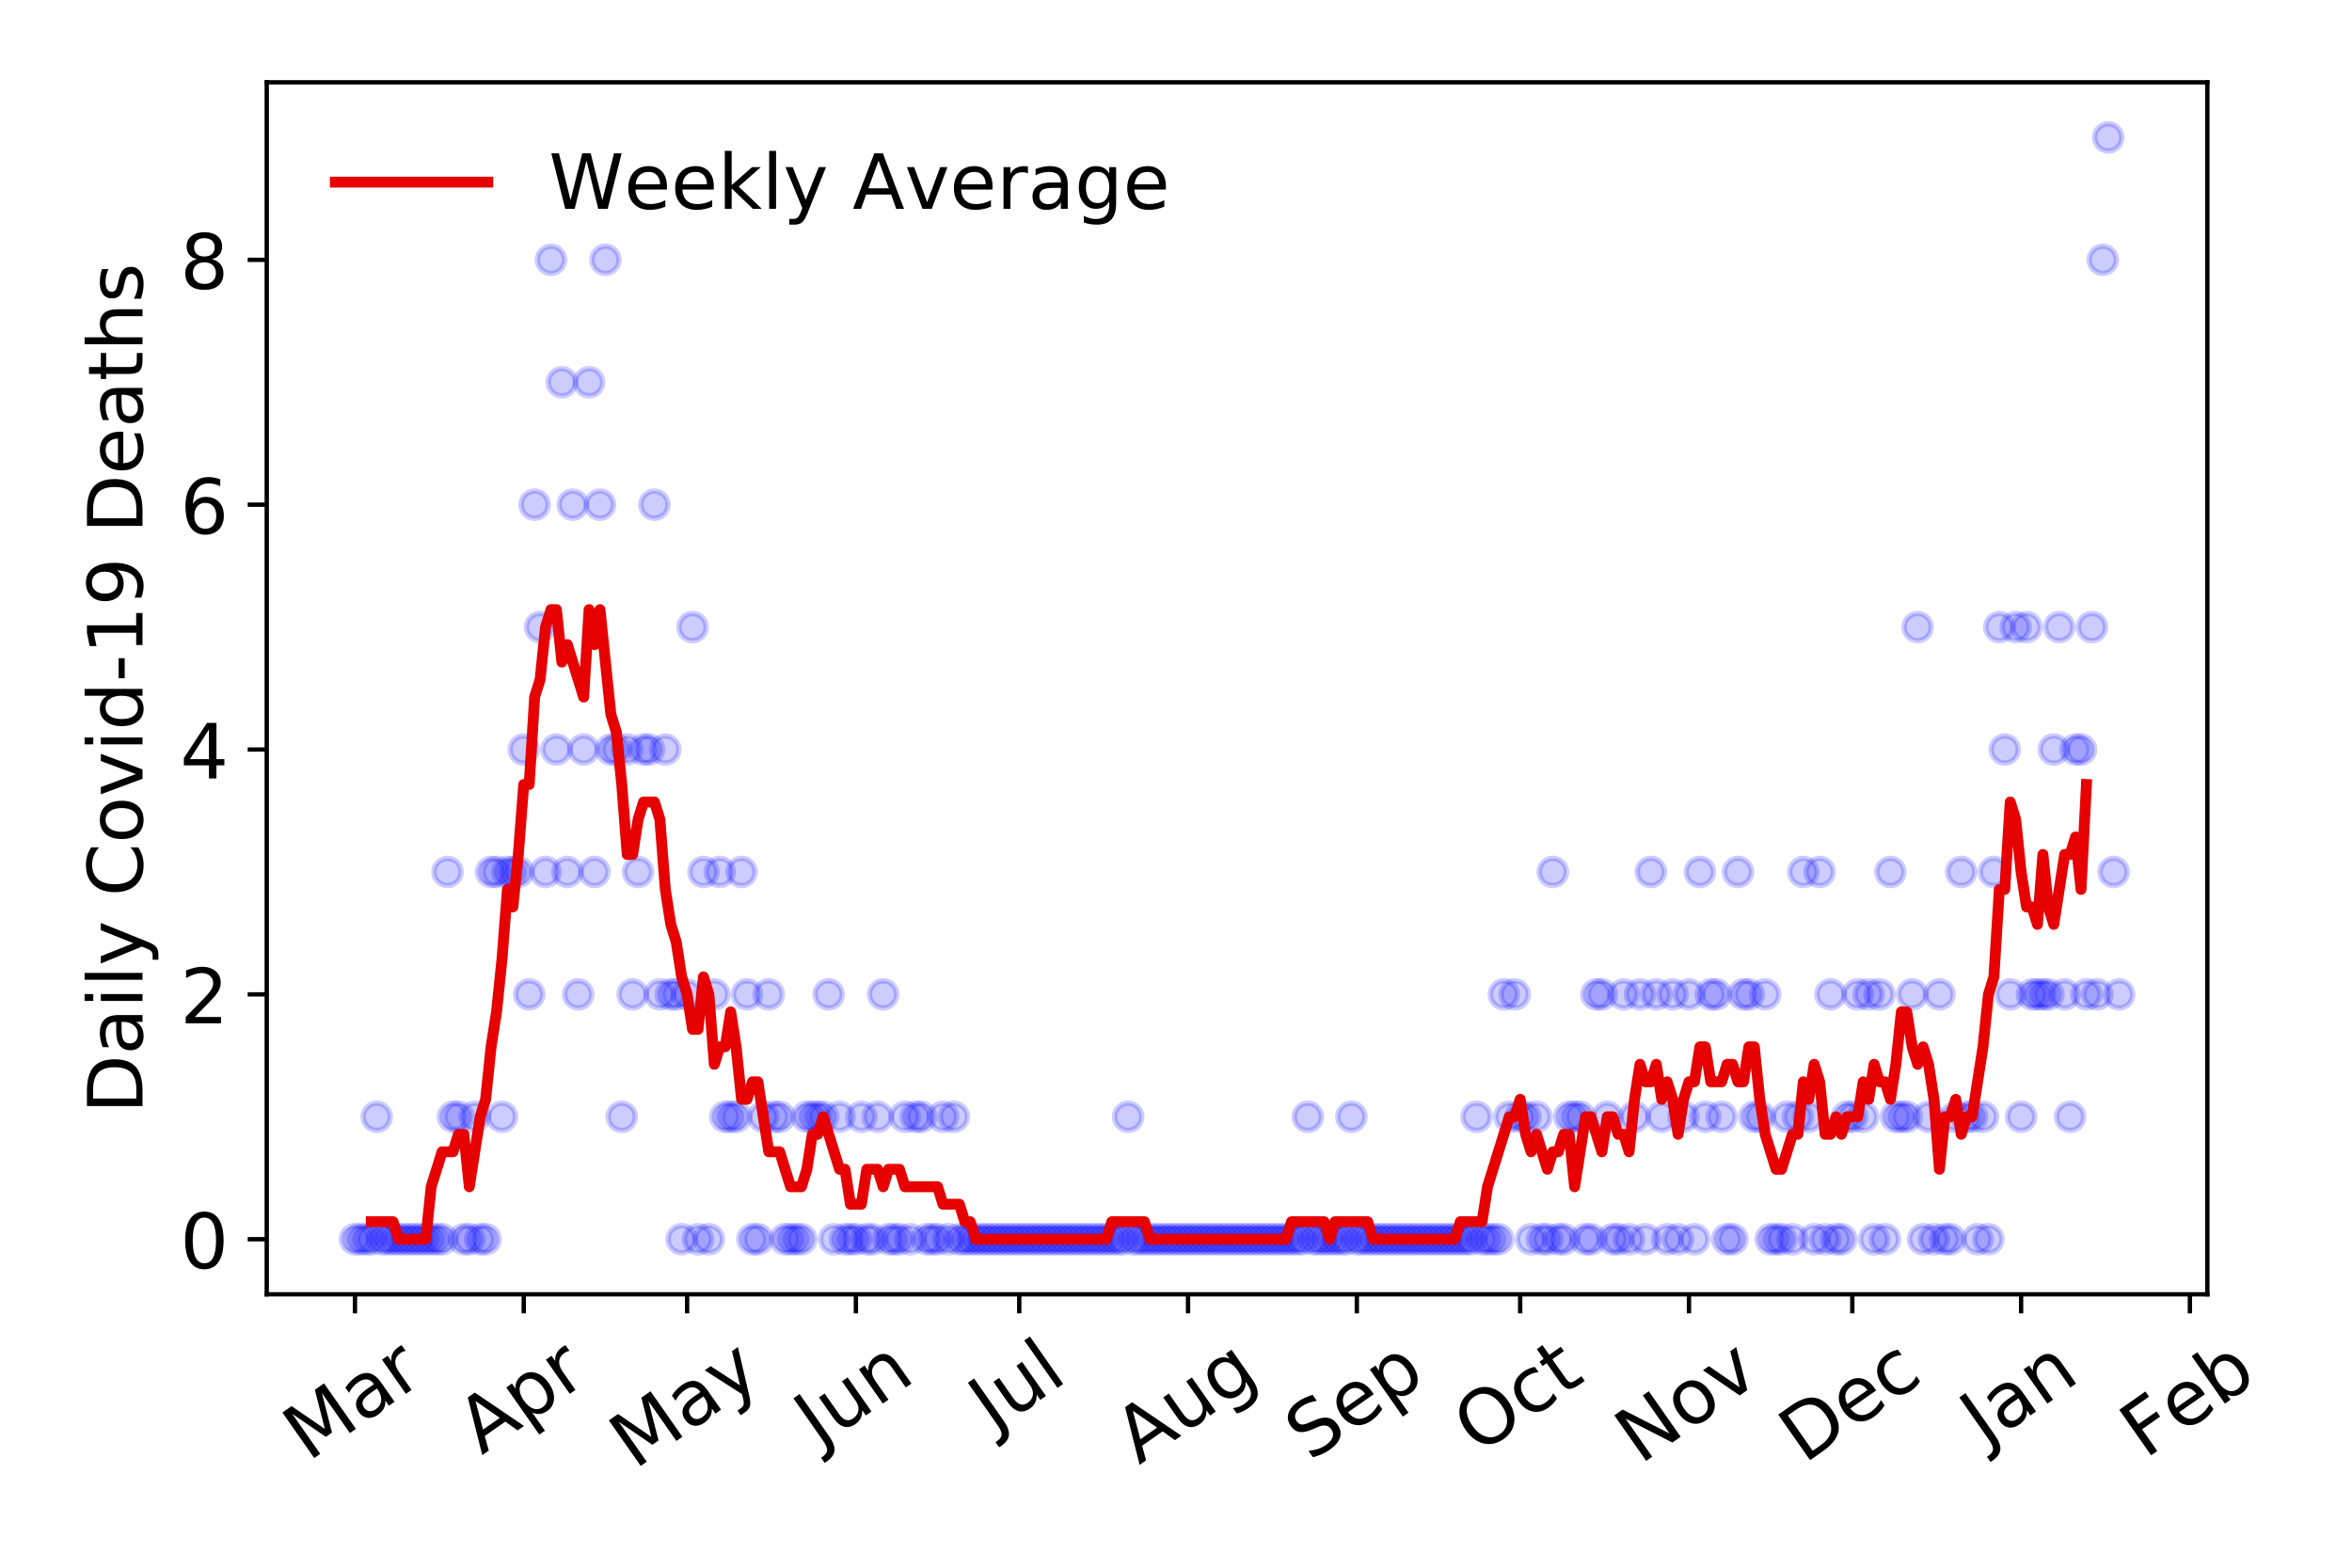 <?xml version="1.0" encoding="utf-8" standalone="no"?>
<!DOCTYPE svg PUBLIC "-//W3C//DTD SVG 1.1//EN"
  "http://www.w3.org/Graphics/SVG/1.1/DTD/svg11.dtd">
<!-- Created with matplotlib (https://matplotlib.org/) -->
<svg height="288pt" version="1.1" viewBox="0 0 432 288" width="432pt" xmlns="http://www.w3.org/2000/svg" xmlns:xlink="http://www.w3.org/1999/xlink">
 <defs>
  <style type="text/css">
*{stroke-linecap:butt;stroke-linejoin:round;}
  </style>
 </defs>
 <g id="figure_1">
  <g id="patch_1">
   <path d="M 0 288 
L 432 288 
L 432 0 
L 0 0 
z
" style="fill:#ffffff;"/>
  </g>
  <g id="axes_1">
   <g id="patch_2">
    <path d="M 48.995 237.778 
L 405.427 237.778 
L 405.427 15.12 
L 48.995 15.12 
z
" style="fill:#ffffff;"/>
   </g>
   <g id="matplotlib.axis_1">
    <g id="xtick_1">
     <g id="line2d_1">
      <defs>
       <path d="M 0 0 
L 0 3.5 
" id="m100c42f6c7" style="stroke:#000000;stroke-width:0.8;"/>
      </defs>
      <g>
       <use style="stroke:#000000;stroke-width:0.8;" x="65.196" xlink:href="#m100c42f6c7" y="237.778"/>
      </g>
     </g>
     <g id="text_1">
      <!-- Mar -->
      <defs>
       <path d="M 9.812 72.906 
L 24.516 72.906 
L 43.109 23.297 
L 61.812 72.906 
L 76.516 72.906 
L 76.516 0 
L 66.891 0 
L 66.891 64.016 
L 48.094 14.016 
L 38.188 14.016 
L 19.391 64.016 
L 19.391 0 
L 9.812 0 
z
" id="DejaVuSans-77"/>
       <path d="M 34.281 27.484 
Q 23.391 27.484 19.188 25 
Q 14.984 22.516 14.984 16.5 
Q 14.984 11.719 18.141 8.906 
Q 21.297 6.109 26.703 6.109 
Q 34.188 6.109 38.703 11.406 
Q 43.219 16.703 43.219 25.484 
L 43.219 27.484 
z
M 52.203 31.203 
L 52.203 0 
L 43.219 0 
L 43.219 8.297 
Q 40.141 3.328 35.547 0.953 
Q 30.953 -1.422 24.312 -1.422 
Q 15.922 -1.422 10.953 3.297 
Q 6 8.016 6 15.922 
Q 6 25.141 12.172 29.828 
Q 18.359 34.516 30.609 34.516 
L 43.219 34.516 
L 43.219 35.406 
Q 43.219 41.609 39.141 45 
Q 35.062 48.391 27.688 48.391 
Q 23 48.391 18.547 47.266 
Q 14.109 46.141 10.016 43.891 
L 10.016 52.203 
Q 14.938 54.109 19.578 55.047 
Q 24.219 56 28.609 56 
Q 40.484 56 46.344 49.844 
Q 52.203 43.703 52.203 31.203 
z
" id="DejaVuSans-97"/>
       <path d="M 41.109 46.297 
Q 39.594 47.172 37.812 47.578 
Q 36.031 48 33.891 48 
Q 26.266 48 22.188 43.047 
Q 18.109 38.094 18.109 28.812 
L 18.109 0 
L 9.078 0 
L 9.078 54.688 
L 18.109 54.688 
L 18.109 46.188 
Q 20.953 51.172 25.484 53.578 
Q 30.031 56 36.531 56 
Q 37.453 56 38.578 55.875 
Q 39.703 55.766 41.062 55.516 
z
" id="DejaVuSans-114"/>
      </defs>
      <g transform="translate(56.594 268.643)rotate(-35)scale(0.14 -0.14)">
       <use xlink:href="#DejaVuSans-77"/>
       <use x="86.279" xlink:href="#DejaVuSans-97"/>
       <use x="147.559" xlink:href="#DejaVuSans-114"/>
      </g>
     </g>
    </g>
    <g id="xtick_2">
     <g id="line2d_2">
      <g>
       <use style="stroke:#000000;stroke-width:0.8;" x="96.199" xlink:href="#m100c42f6c7" y="237.778"/>
      </g>
     </g>
     <g id="text_2">
      <!-- Apr -->
      <defs>
       <path d="M 34.188 63.188 
L 20.797 26.906 
L 47.609 26.906 
z
M 28.609 72.906 
L 39.797 72.906 
L 67.578 0 
L 57.328 0 
L 50.688 18.703 
L 17.828 18.703 
L 11.188 0 
L 0.781 0 
z
" id="DejaVuSans-65"/>
       <path d="M 18.109 8.203 
L 18.109 -20.797 
L 9.078 -20.797 
L 9.078 54.688 
L 18.109 54.688 
L 18.109 46.391 
Q 20.953 51.266 25.266 53.625 
Q 29.594 56 35.594 56 
Q 45.562 56 51.781 48.094 
Q 58.016 40.188 58.016 27.297 
Q 58.016 14.406 51.781 6.484 
Q 45.562 -1.422 35.594 -1.422 
Q 29.594 -1.422 25.266 0.953 
Q 20.953 3.328 18.109 8.203 
z
M 48.688 27.297 
Q 48.688 37.203 44.609 42.844 
Q 40.531 48.484 33.406 48.484 
Q 26.266 48.484 22.188 42.844 
Q 18.109 37.203 18.109 27.297 
Q 18.109 17.391 22.188 11.75 
Q 26.266 6.109 33.406 6.109 
Q 40.531 6.109 44.609 11.75 
Q 48.688 17.391 48.688 27.297 
z
" id="DejaVuSans-112"/>
      </defs>
      <g transform="translate(88.495 267.384)rotate(-35)scale(0.14 -0.14)">
       <use xlink:href="#DejaVuSans-65"/>
       <use x="68.408" xlink:href="#DejaVuSans-112"/>
       <use x="131.885" xlink:href="#DejaVuSans-114"/>
      </g>
     </g>
    </g>
    <g id="xtick_3">
     <g id="line2d_3">
      <g>
       <use style="stroke:#000000;stroke-width:0.8;" x="126.202" xlink:href="#m100c42f6c7" y="237.778"/>
      </g>
     </g>
     <g id="text_3">
      <!-- May -->
      <defs>
       <path d="M 32.172 -5.078 
Q 28.375 -14.844 24.75 -17.812 
Q 21.141 -20.797 15.094 -20.797 
L 7.906 -20.797 
L 7.906 -13.281 
L 13.188 -13.281 
Q 16.891 -13.281 18.938 -11.516 
Q 21 -9.766 23.484 -3.219 
L 25.094 0.875 
L 2.984 54.688 
L 12.5 54.688 
L 29.594 11.922 
L 46.688 54.688 
L 56.203 54.688 
z
" id="DejaVuSans-121"/>
      </defs>
      <g transform="translate(116.563 270.094)rotate(-35)scale(0.14 -0.14)">
       <use xlink:href="#DejaVuSans-77"/>
       <use x="86.279" xlink:href="#DejaVuSans-97"/>
       <use x="147.559" xlink:href="#DejaVuSans-121"/>
      </g>
     </g>
    </g>
    <g id="xtick_4">
     <g id="line2d_4">
      <g>
       <use style="stroke:#000000;stroke-width:0.8;" x="157.205" xlink:href="#m100c42f6c7" y="237.778"/>
      </g>
     </g>
     <g id="text_4">
      <!-- Jun -->
      <defs>
       <path d="M 9.812 72.906 
L 19.672 72.906 
L 19.672 5.078 
Q 19.672 -8.109 14.672 -14.062 
Q 9.672 -20.016 -1.422 -20.016 
L -5.172 -20.016 
L -5.172 -11.719 
L -2.094 -11.719 
Q 4.438 -11.719 7.125 -8.047 
Q 9.812 -4.391 9.812 5.078 
z
" id="DejaVuSans-74"/>
       <path d="M 8.5 21.578 
L 8.5 54.688 
L 17.484 54.688 
L 17.484 21.922 
Q 17.484 14.156 20.5 10.266 
Q 23.531 6.391 29.594 6.391 
Q 36.859 6.391 41.078 11.031 
Q 45.312 15.672 45.312 23.688 
L 45.312 54.688 
L 54.297 54.688 
L 54.297 0 
L 45.312 0 
L 45.312 8.406 
Q 42.047 3.422 37.719 1 
Q 33.406 -1.422 27.688 -1.422 
Q 18.266 -1.422 13.375 4.438 
Q 8.5 10.297 8.5 21.578 
z
M 31.109 56 
z
" id="DejaVuSans-117"/>
       <path d="M 54.891 33.016 
L 54.891 0 
L 45.906 0 
L 45.906 32.719 
Q 45.906 40.484 42.875 44.328 
Q 39.844 48.188 33.797 48.188 
Q 26.516 48.188 22.312 43.547 
Q 18.109 38.922 18.109 30.906 
L 18.109 0 
L 9.078 0 
L 9.078 54.688 
L 18.109 54.688 
L 18.109 46.188 
Q 21.344 51.125 25.703 53.562 
Q 30.078 56 35.797 56 
Q 45.219 56 50.047 50.172 
Q 54.891 44.344 54.891 33.016 
z
" id="DejaVuSans-110"/>
      </defs>
      <g transform="translate(150.461 266.039)rotate(-35)scale(0.14 -0.14)">
       <use xlink:href="#DejaVuSans-74"/>
       <use x="29.492" xlink:href="#DejaVuSans-117"/>
       <use x="92.871" xlink:href="#DejaVuSans-110"/>
      </g>
     </g>
    </g>
    <g id="xtick_5">
     <g id="line2d_5">
      <g>
       <use style="stroke:#000000;stroke-width:0.8;" x="187.207" xlink:href="#m100c42f6c7" y="237.778"/>
      </g>
     </g>
     <g id="text_5">
      <!-- Jul -->
      <defs>
       <path d="M 9.422 75.984 
L 18.406 75.984 
L 18.406 0 
L 9.422 0 
z
" id="DejaVuSans-108"/>
      </defs>
      <g transform="translate(182.505 263.181)rotate(-35)scale(0.14 -0.14)">
       <use xlink:href="#DejaVuSans-74"/>
       <use x="29.492" xlink:href="#DejaVuSans-117"/>
       <use x="92.871" xlink:href="#DejaVuSans-108"/>
      </g>
     </g>
    </g>
    <g id="xtick_6">
     <g id="line2d_6">
      <g>
       <use style="stroke:#000000;stroke-width:0.8;" x="218.21" xlink:href="#m100c42f6c7" y="237.778"/>
      </g>
     </g>
     <g id="text_6">
      <!-- Aug -->
      <defs>
       <path d="M 45.406 27.984 
Q 45.406 37.75 41.375 43.109 
Q 37.359 48.484 30.078 48.484 
Q 22.859 48.484 18.828 43.109 
Q 14.797 37.75 14.797 27.984 
Q 14.797 18.266 18.828 12.891 
Q 22.859 7.516 30.078 7.516 
Q 37.359 7.516 41.375 12.891 
Q 45.406 18.266 45.406 27.984 
z
M 54.391 6.781 
Q 54.391 -7.172 48.188 -13.984 
Q 42 -20.797 29.203 -20.797 
Q 24.469 -20.797 20.266 -20.094 
Q 16.062 -19.391 12.109 -17.922 
L 12.109 -9.188 
Q 16.062 -11.328 19.922 -12.344 
Q 23.781 -13.375 27.781 -13.375 
Q 36.625 -13.375 41.016 -8.766 
Q 45.406 -4.156 45.406 5.172 
L 45.406 9.625 
Q 42.625 4.781 38.281 2.391 
Q 33.938 0 27.875 0 
Q 17.828 0 11.672 7.656 
Q 5.516 15.328 5.516 27.984 
Q 5.516 40.672 11.672 48.328 
Q 17.828 56 27.875 56 
Q 33.938 56 38.281 53.609 
Q 42.625 51.219 45.406 46.391 
L 45.406 54.688 
L 54.391 54.688 
z
" id="DejaVuSans-103"/>
      </defs>
      <g transform="translate(209.229 269.172)rotate(-35)scale(0.14 -0.14)">
       <use xlink:href="#DejaVuSans-65"/>
       <use x="68.408" xlink:href="#DejaVuSans-117"/>
       <use x="131.787" xlink:href="#DejaVuSans-103"/>
      </g>
     </g>
    </g>
    <g id="xtick_7">
     <g id="line2d_7">
      <g>
       <use style="stroke:#000000;stroke-width:0.8;" x="249.213" xlink:href="#m100c42f6c7" y="237.778"/>
      </g>
     </g>
     <g id="text_7">
      <!-- Sep -->
      <defs>
       <path d="M 53.516 70.516 
L 53.516 60.891 
Q 47.906 63.578 42.922 64.891 
Q 37.938 66.219 33.297 66.219 
Q 25.25 66.219 20.875 63.094 
Q 16.5 59.969 16.5 54.203 
Q 16.5 49.359 19.406 46.891 
Q 22.312 44.438 30.422 42.922 
L 36.375 41.703 
Q 47.406 39.594 52.656 34.297 
Q 57.906 29 57.906 20.125 
Q 57.906 9.516 50.797 4.047 
Q 43.703 -1.422 29.984 -1.422 
Q 24.812 -1.422 18.969 -0.25 
Q 13.141 0.922 6.891 3.219 
L 6.891 13.375 
Q 12.891 10.016 18.656 8.297 
Q 24.422 6.594 29.984 6.594 
Q 38.422 6.594 43.016 9.906 
Q 47.609 13.234 47.609 19.391 
Q 47.609 24.75 44.312 27.781 
Q 41.016 30.812 33.5 32.328 
L 27.484 33.5 
Q 16.453 35.688 11.516 40.375 
Q 6.594 45.062 6.594 53.422 
Q 6.594 63.094 13.406 68.656 
Q 20.219 74.219 32.172 74.219 
Q 37.312 74.219 42.625 73.281 
Q 47.953 72.359 53.516 70.516 
z
" id="DejaVuSans-83"/>
       <path d="M 56.203 29.594 
L 56.203 25.203 
L 14.891 25.203 
Q 15.484 15.922 20.484 11.062 
Q 25.484 6.203 34.422 6.203 
Q 39.594 6.203 44.453 7.469 
Q 49.312 8.734 54.109 11.281 
L 54.109 2.781 
Q 49.266 0.734 44.188 -0.344 
Q 39.109 -1.422 33.891 -1.422 
Q 20.797 -1.422 13.156 6.188 
Q 5.516 13.812 5.516 26.812 
Q 5.516 40.234 12.766 48.109 
Q 20.016 56 32.328 56 
Q 43.359 56 49.781 48.891 
Q 56.203 41.797 56.203 29.594 
z
M 47.219 32.234 
Q 47.125 39.594 43.094 43.984 
Q 39.062 48.391 32.422 48.391 
Q 24.906 48.391 20.391 44.141 
Q 15.875 39.891 15.188 32.172 
z
" id="DejaVuSans-101"/>
      </defs>
      <g transform="translate(240.62 268.629)rotate(-35)scale(0.14 -0.14)">
       <use xlink:href="#DejaVuSans-83"/>
       <use x="63.477" xlink:href="#DejaVuSans-101"/>
       <use x="125" xlink:href="#DejaVuSans-112"/>
      </g>
     </g>
    </g>
    <g id="xtick_8">
     <g id="line2d_8">
      <g>
       <use style="stroke:#000000;stroke-width:0.8;" x="279.216" xlink:href="#m100c42f6c7" y="237.778"/>
      </g>
     </g>
     <g id="text_8">
      <!-- Oct -->
      <defs>
       <path d="M 39.406 66.219 
Q 28.656 66.219 22.328 58.203 
Q 16.016 50.203 16.016 36.375 
Q 16.016 22.609 22.328 14.594 
Q 28.656 6.594 39.406 6.594 
Q 50.141 6.594 56.422 14.594 
Q 62.703 22.609 62.703 36.375 
Q 62.703 50.203 56.422 58.203 
Q 50.141 66.219 39.406 66.219 
z
M 39.406 74.219 
Q 54.734 74.219 63.906 63.938 
Q 73.094 53.656 73.094 36.375 
Q 73.094 19.141 63.906 8.859 
Q 54.734 -1.422 39.406 -1.422 
Q 24.031 -1.422 14.812 8.828 
Q 5.609 19.094 5.609 36.375 
Q 5.609 53.656 14.812 63.938 
Q 24.031 74.219 39.406 74.219 
z
" id="DejaVuSans-79"/>
       <path d="M 48.781 52.594 
L 48.781 44.188 
Q 44.969 46.297 41.141 47.344 
Q 37.312 48.391 33.406 48.391 
Q 24.656 48.391 19.812 42.844 
Q 14.984 37.312 14.984 27.297 
Q 14.984 17.281 19.812 11.734 
Q 24.656 6.203 33.406 6.203 
Q 37.312 6.203 41.141 7.25 
Q 44.969 8.297 48.781 10.406 
L 48.781 2.094 
Q 45.016 0.344 40.984 -0.531 
Q 36.969 -1.422 32.422 -1.422 
Q 20.062 -1.422 12.781 6.344 
Q 5.516 14.109 5.516 27.297 
Q 5.516 40.672 12.859 48.328 
Q 20.219 56 33.016 56 
Q 37.156 56 41.109 55.141 
Q 45.062 54.297 48.781 52.594 
z
" id="DejaVuSans-99"/>
       <path d="M 18.312 70.219 
L 18.312 54.688 
L 36.812 54.688 
L 36.812 47.703 
L 18.312 47.703 
L 18.312 18.016 
Q 18.312 11.328 20.141 9.422 
Q 21.969 7.516 27.594 7.516 
L 36.812 7.516 
L 36.812 0 
L 27.594 0 
Q 17.188 0 13.234 3.875 
Q 9.281 7.766 9.281 18.016 
L 9.281 47.703 
L 2.688 47.703 
L 2.688 54.688 
L 9.281 54.688 
L 9.281 70.219 
z
" id="DejaVuSans-116"/>
      </defs>
      <g transform="translate(271.517 267.377)rotate(-35)scale(0.14 -0.14)">
       <use xlink:href="#DejaVuSans-79"/>
       <use x="78.711" xlink:href="#DejaVuSans-99"/>
       <use x="133.691" xlink:href="#DejaVuSans-116"/>
      </g>
     </g>
    </g>
    <g id="xtick_9">
     <g id="line2d_9">
      <g>
       <use style="stroke:#000000;stroke-width:0.8;" x="310.218" xlink:href="#m100c42f6c7" y="237.778"/>
      </g>
     </g>
     <g id="text_9">
      <!-- Nov -->
      <defs>
       <path d="M 9.812 72.906 
L 23.094 72.906 
L 55.422 11.922 
L 55.422 72.906 
L 64.984 72.906 
L 64.984 0 
L 51.703 0 
L 19.391 60.984 
L 19.391 0 
L 9.812 0 
z
" id="DejaVuSans-78"/>
       <path d="M 30.609 48.391 
Q 23.391 48.391 19.188 42.75 
Q 14.984 37.109 14.984 27.297 
Q 14.984 17.484 19.156 11.844 
Q 23.344 6.203 30.609 6.203 
Q 37.797 6.203 41.984 11.859 
Q 46.188 17.531 46.188 27.297 
Q 46.188 37.016 41.984 42.703 
Q 37.797 48.391 30.609 48.391 
z
M 30.609 56 
Q 42.328 56 49.016 48.375 
Q 55.719 40.766 55.719 27.297 
Q 55.719 13.875 49.016 6.219 
Q 42.328 -1.422 30.609 -1.422 
Q 18.844 -1.422 12.172 6.219 
Q 5.516 13.875 5.516 27.297 
Q 5.516 40.766 12.172 48.375 
Q 18.844 56 30.609 56 
z
" id="DejaVuSans-111"/>
       <path d="M 2.984 54.688 
L 12.5 54.688 
L 29.594 8.797 
L 46.688 54.688 
L 56.203 54.688 
L 35.688 0 
L 23.484 0 
z
" id="DejaVuSans-118"/>
      </defs>
      <g transform="translate(301.242 269.166)rotate(-35)scale(0.14 -0.14)">
       <use xlink:href="#DejaVuSans-78"/>
       <use x="74.805" xlink:href="#DejaVuSans-111"/>
       <use x="135.986" xlink:href="#DejaVuSans-118"/>
      </g>
     </g>
    </g>
    <g id="xtick_10">
     <g id="line2d_10">
      <g>
       <use style="stroke:#000000;stroke-width:0.8;" x="340.221" xlink:href="#m100c42f6c7" y="237.778"/>
      </g>
     </g>
     <g id="text_10">
      <!-- Dec -->
      <defs>
       <path d="M 19.672 64.797 
L 19.672 8.109 
L 31.594 8.109 
Q 46.688 8.109 53.688 14.938 
Q 60.688 21.781 60.688 36.531 
Q 60.688 51.172 53.688 57.984 
Q 46.688 64.797 31.594 64.797 
z
M 9.812 72.906 
L 30.078 72.906 
Q 51.266 72.906 61.172 64.094 
Q 71.094 55.281 71.094 36.531 
Q 71.094 17.672 61.125 8.828 
Q 51.172 0 30.078 0 
L 9.812 0 
z
" id="DejaVuSans-68"/>
      </defs>
      <g transform="translate(331.341 269.032)rotate(-35)scale(0.14 -0.14)">
       <use xlink:href="#DejaVuSans-68"/>
       <use x="77.002" xlink:href="#DejaVuSans-101"/>
       <use x="138.525" xlink:href="#DejaVuSans-99"/>
      </g>
     </g>
    </g>
    <g id="xtick_11">
     <g id="line2d_11">
      <g>
       <use style="stroke:#000000;stroke-width:0.8;" x="371.224" xlink:href="#m100c42f6c7" y="237.778"/>
      </g>
     </g>
     <g id="text_11">
      <!-- Jan -->
      <g transform="translate(364.6 265.871)rotate(-35)scale(0.14 -0.14)">
       <use xlink:href="#DejaVuSans-74"/>
       <use x="29.492" xlink:href="#DejaVuSans-97"/>
       <use x="90.771" xlink:href="#DejaVuSans-110"/>
      </g>
     </g>
    </g>
    <g id="xtick_12">
     <g id="line2d_12">
      <g>
       <use style="stroke:#000000;stroke-width:0.8;" x="402.227" xlink:href="#m100c42f6c7" y="237.778"/>
      </g>
     </g>
     <g id="text_12">
      <!-- Feb -->
      <defs>
       <path d="M 9.812 72.906 
L 51.703 72.906 
L 51.703 64.594 
L 19.672 64.594 
L 19.672 43.109 
L 48.578 43.109 
L 48.578 34.812 
L 19.672 34.812 
L 19.672 0 
L 9.812 0 
z
" id="DejaVuSans-70"/>
       <path d="M 48.688 27.297 
Q 48.688 37.203 44.609 42.844 
Q 40.531 48.484 33.406 48.484 
Q 26.266 48.484 22.188 42.844 
Q 18.109 37.203 18.109 27.297 
Q 18.109 17.391 22.188 11.75 
Q 26.266 6.109 33.406 6.109 
Q 40.531 6.109 44.609 11.75 
Q 48.688 17.391 48.688 27.297 
z
M 18.109 46.391 
Q 20.953 51.266 25.266 53.625 
Q 29.594 56 35.594 56 
Q 45.562 56 51.781 48.094 
Q 58.016 40.188 58.016 27.297 
Q 58.016 14.406 51.781 6.484 
Q 45.562 -1.422 35.594 -1.422 
Q 29.594 -1.422 25.266 0.953 
Q 20.953 3.328 18.109 8.203 
L 18.109 0 
L 9.078 0 
L 9.078 75.984 
L 18.109 75.984 
z
" id="DejaVuSans-98"/>
      </defs>
      <g transform="translate(393.98 268.143)rotate(-35)scale(0.14 -0.14)">
       <use xlink:href="#DejaVuSans-70"/>
       <use x="57.441" xlink:href="#DejaVuSans-101"/>
       <use x="118.965" xlink:href="#DejaVuSans-98"/>
      </g>
     </g>
    </g>
   </g>
   <g id="matplotlib.axis_2">
    <g id="ytick_1">
     <g id="line2d_13">
      <defs>
       <path d="M 0 0 
L -3.5 0 
" id="m8f6a06a781" style="stroke:#000000;stroke-width:0.8;"/>
      </defs>
      <g>
       <use style="stroke:#000000;stroke-width:0.8;" x="48.995" xlink:href="#m8f6a06a781" y="227.657"/>
      </g>
     </g>
     <g id="text_13">
      <!-- 0 -->
      <defs>
       <path d="M 31.781 66.406 
Q 24.172 66.406 20.328 58.906 
Q 16.5 51.422 16.5 36.375 
Q 16.5 21.391 20.328 13.891 
Q 24.172 6.391 31.781 6.391 
Q 39.453 6.391 43.281 13.891 
Q 47.125 21.391 47.125 36.375 
Q 47.125 51.422 43.281 58.906 
Q 39.453 66.406 31.781 66.406 
z
M 31.781 74.219 
Q 44.047 74.219 50.516 64.516 
Q 56.984 54.828 56.984 36.375 
Q 56.984 17.969 50.516 8.266 
Q 44.047 -1.422 31.781 -1.422 
Q 19.531 -1.422 13.062 8.266 
Q 6.594 17.969 6.594 36.375 
Q 6.594 54.828 13.062 64.516 
Q 19.531 74.219 31.781 74.219 
z
" id="DejaVuSans-48"/>
      </defs>
      <g transform="translate(33.087 232.976)scale(0.14 -0.14)">
       <use xlink:href="#DejaVuSans-48"/>
      </g>
     </g>
    </g>
    <g id="ytick_2">
     <g id="line2d_14">
      <g>
       <use style="stroke:#000000;stroke-width:0.8;" x="48.995" xlink:href="#m8f6a06a781" y="182.676"/>
      </g>
     </g>
     <g id="text_14">
      <!-- 2 -->
      <defs>
       <path d="M 19.188 8.297 
L 53.609 8.297 
L 53.609 0 
L 7.328 0 
L 7.328 8.297 
Q 12.938 14.109 22.625 23.891 
Q 32.328 33.688 34.812 36.531 
Q 39.547 41.844 41.422 45.531 
Q 43.312 49.219 43.312 52.781 
Q 43.312 58.594 39.234 62.25 
Q 35.156 65.922 28.609 65.922 
Q 23.969 65.922 18.812 64.312 
Q 13.672 62.703 7.812 59.422 
L 7.812 69.391 
Q 13.766 71.781 18.938 73 
Q 24.125 74.219 28.422 74.219 
Q 39.75 74.219 46.484 68.547 
Q 53.219 62.891 53.219 53.422 
Q 53.219 48.922 51.531 44.891 
Q 49.859 40.875 45.406 35.406 
Q 44.188 33.984 37.641 27.219 
Q 31.109 20.453 19.188 8.297 
z
" id="DejaVuSans-50"/>
      </defs>
      <g transform="translate(33.087 187.995)scale(0.14 -0.14)">
       <use xlink:href="#DejaVuSans-50"/>
      </g>
     </g>
    </g>
    <g id="ytick_3">
     <g id="line2d_15">
      <g>
       <use style="stroke:#000000;stroke-width:0.8;" x="48.995" xlink:href="#m8f6a06a781" y="137.694"/>
      </g>
     </g>
     <g id="text_15">
      <!-- 4 -->
      <defs>
       <path d="M 37.797 64.312 
L 12.891 25.391 
L 37.797 25.391 
z
M 35.203 72.906 
L 47.609 72.906 
L 47.609 25.391 
L 58.016 25.391 
L 58.016 17.188 
L 47.609 17.188 
L 47.609 0 
L 37.797 0 
L 37.797 17.188 
L 4.891 17.188 
L 4.891 26.703 
z
" id="DejaVuSans-52"/>
      </defs>
      <g transform="translate(33.087 143.013)scale(0.14 -0.14)">
       <use xlink:href="#DejaVuSans-52"/>
      </g>
     </g>
    </g>
    <g id="ytick_4">
     <g id="line2d_16">
      <g>
       <use style="stroke:#000000;stroke-width:0.8;" x="48.995" xlink:href="#m8f6a06a781" y="92.713"/>
      </g>
     </g>
     <g id="text_16">
      <!-- 6 -->
      <defs>
       <path d="M 33.016 40.375 
Q 26.375 40.375 22.484 35.828 
Q 18.609 31.297 18.609 23.391 
Q 18.609 15.531 22.484 10.953 
Q 26.375 6.391 33.016 6.391 
Q 39.656 6.391 43.531 10.953 
Q 47.406 15.531 47.406 23.391 
Q 47.406 31.297 43.531 35.828 
Q 39.656 40.375 33.016 40.375 
z
M 52.594 71.297 
L 52.594 62.312 
Q 48.875 64.062 45.094 64.984 
Q 41.312 65.922 37.594 65.922 
Q 27.828 65.922 22.672 59.328 
Q 17.531 52.734 16.797 39.406 
Q 19.672 43.656 24.016 45.922 
Q 28.375 48.188 33.594 48.188 
Q 44.578 48.188 50.953 41.516 
Q 57.328 34.859 57.328 23.391 
Q 57.328 12.156 50.688 5.359 
Q 44.047 -1.422 33.016 -1.422 
Q 20.359 -1.422 13.672 8.266 
Q 6.984 17.969 6.984 36.375 
Q 6.984 53.656 15.188 63.938 
Q 23.391 74.219 37.203 74.219 
Q 40.922 74.219 44.703 73.484 
Q 48.484 72.75 52.594 71.297 
z
" id="DejaVuSans-54"/>
      </defs>
      <g transform="translate(33.087 98.032)scale(0.14 -0.14)">
       <use xlink:href="#DejaVuSans-54"/>
      </g>
     </g>
    </g>
    <g id="ytick_5">
     <g id="line2d_17">
      <g>
       <use style="stroke:#000000;stroke-width:0.8;" x="48.995" xlink:href="#m8f6a06a781" y="47.732"/>
      </g>
     </g>
     <g id="text_17">
      <!-- 8 -->
      <defs>
       <path d="M 31.781 34.625 
Q 24.75 34.625 20.719 30.859 
Q 16.703 27.094 16.703 20.516 
Q 16.703 13.922 20.719 10.156 
Q 24.75 6.391 31.781 6.391 
Q 38.812 6.391 42.859 10.172 
Q 46.922 13.969 46.922 20.516 
Q 46.922 27.094 42.891 30.859 
Q 38.875 34.625 31.781 34.625 
z
M 21.922 38.812 
Q 15.578 40.375 12.031 44.719 
Q 8.5 49.078 8.5 55.328 
Q 8.5 64.062 14.719 69.141 
Q 20.953 74.219 31.781 74.219 
Q 42.672 74.219 48.875 69.141 
Q 55.078 64.062 55.078 55.328 
Q 55.078 49.078 51.531 44.719 
Q 48 40.375 41.703 38.812 
Q 48.828 37.156 52.797 32.312 
Q 56.781 27.484 56.781 20.516 
Q 56.781 9.906 50.312 4.234 
Q 43.844 -1.422 31.781 -1.422 
Q 19.734 -1.422 13.25 4.234 
Q 6.781 9.906 6.781 20.516 
Q 6.781 27.484 10.781 32.312 
Q 14.797 37.156 21.922 38.812 
z
M 18.312 54.391 
Q 18.312 48.734 21.844 45.562 
Q 25.391 42.391 31.781 42.391 
Q 38.141 42.391 41.719 45.562 
Q 45.312 48.734 45.312 54.391 
Q 45.312 60.062 41.719 63.234 
Q 38.141 66.406 31.781 66.406 
Q 25.391 66.406 21.844 63.234 
Q 18.312 60.062 18.312 54.391 
z
" id="DejaVuSans-56"/>
      </defs>
      <g transform="translate(33.087 53.05)scale(0.14 -0.14)">
       <use xlink:href="#DejaVuSans-56"/>
      </g>
     </g>
    </g>
    <g id="text_18">
     <!-- Daily Covid-19 Deaths -->
     <defs>
      <path d="M 9.422 54.688 
L 18.406 54.688 
L 18.406 0 
L 9.422 0 
z
M 9.422 75.984 
L 18.406 75.984 
L 18.406 64.594 
L 9.422 64.594 
z
" id="DejaVuSans-105"/>
      <path id="DejaVuSans-32"/>
      <path d="M 64.406 67.281 
L 64.406 56.891 
Q 59.422 61.531 53.781 63.812 
Q 48.141 66.109 41.797 66.109 
Q 29.297 66.109 22.656 58.469 
Q 16.016 50.828 16.016 36.375 
Q 16.016 21.969 22.656 14.328 
Q 29.297 6.688 41.797 6.688 
Q 48.141 6.688 53.781 8.984 
Q 59.422 11.281 64.406 15.922 
L 64.406 5.609 
Q 59.234 2.094 53.438 0.328 
Q 47.656 -1.422 41.219 -1.422 
Q 24.656 -1.422 15.125 8.703 
Q 5.609 18.844 5.609 36.375 
Q 5.609 53.953 15.125 64.078 
Q 24.656 74.219 41.219 74.219 
Q 47.75 74.219 53.531 72.484 
Q 59.328 70.75 64.406 67.281 
z
" id="DejaVuSans-67"/>
      <path d="M 45.406 46.391 
L 45.406 75.984 
L 54.391 75.984 
L 54.391 0 
L 45.406 0 
L 45.406 8.203 
Q 42.578 3.328 38.25 0.953 
Q 33.938 -1.422 27.875 -1.422 
Q 17.969 -1.422 11.734 6.484 
Q 5.516 14.406 5.516 27.297 
Q 5.516 40.188 11.734 48.094 
Q 17.969 56 27.875 56 
Q 33.938 56 38.25 53.625 
Q 42.578 51.266 45.406 46.391 
z
M 14.797 27.297 
Q 14.797 17.391 18.875 11.75 
Q 22.953 6.109 30.078 6.109 
Q 37.203 6.109 41.297 11.75 
Q 45.406 17.391 45.406 27.297 
Q 45.406 37.203 41.297 42.844 
Q 37.203 48.484 30.078 48.484 
Q 22.953 48.484 18.875 42.844 
Q 14.797 37.203 14.797 27.297 
z
" id="DejaVuSans-100"/>
      <path d="M 4.891 31.391 
L 31.203 31.391 
L 31.203 23.391 
L 4.891 23.391 
z
" id="DejaVuSans-45"/>
      <path d="M 12.406 8.297 
L 28.516 8.297 
L 28.516 63.922 
L 10.984 60.406 
L 10.984 69.391 
L 28.422 72.906 
L 38.281 72.906 
L 38.281 8.297 
L 54.391 8.297 
L 54.391 0 
L 12.406 0 
z
" id="DejaVuSans-49"/>
      <path d="M 10.984 1.516 
L 10.984 10.5 
Q 14.703 8.734 18.5 7.812 
Q 22.312 6.891 25.984 6.891 
Q 35.75 6.891 40.891 13.453 
Q 46.047 20.016 46.781 33.406 
Q 43.953 29.203 39.594 26.953 
Q 35.25 24.703 29.984 24.703 
Q 19.047 24.703 12.672 31.312 
Q 6.297 37.938 6.297 49.422 
Q 6.297 60.641 12.938 67.422 
Q 19.578 74.219 30.609 74.219 
Q 43.266 74.219 49.922 64.516 
Q 56.594 54.828 56.594 36.375 
Q 56.594 19.141 48.406 8.859 
Q 40.234 -1.422 26.422 -1.422 
Q 22.703 -1.422 18.891 -0.688 
Q 15.094 0.047 10.984 1.516 
z
M 30.609 32.422 
Q 37.25 32.422 41.125 36.953 
Q 45.016 41.5 45.016 49.422 
Q 45.016 57.281 41.125 61.844 
Q 37.25 66.406 30.609 66.406 
Q 23.969 66.406 20.094 61.844 
Q 16.219 57.281 16.219 49.422 
Q 16.219 41.5 20.094 36.953 
Q 23.969 32.422 30.609 32.422 
z
" id="DejaVuSans-57"/>
      <path d="M 54.891 33.016 
L 54.891 0 
L 45.906 0 
L 45.906 32.719 
Q 45.906 40.484 42.875 44.328 
Q 39.844 48.188 33.797 48.188 
Q 26.516 48.188 22.312 43.547 
Q 18.109 38.922 18.109 30.906 
L 18.109 0 
L 9.078 0 
L 9.078 75.984 
L 18.109 75.984 
L 18.109 46.188 
Q 21.344 51.125 25.703 53.562 
Q 30.078 56 35.797 56 
Q 45.219 56 50.047 50.172 
Q 54.891 44.344 54.891 33.016 
z
" id="DejaVuSans-104"/>
      <path d="M 44.281 53.078 
L 44.281 44.578 
Q 40.484 46.531 36.375 47.5 
Q 32.281 48.484 27.875 48.484 
Q 21.188 48.484 17.844 46.438 
Q 14.5 44.391 14.5 40.281 
Q 14.5 37.156 16.891 35.375 
Q 19.281 33.594 26.516 31.984 
L 29.594 31.297 
Q 39.156 29.25 43.188 25.516 
Q 47.219 21.781 47.219 15.094 
Q 47.219 7.469 41.188 3.016 
Q 35.156 -1.422 24.609 -1.422 
Q 20.219 -1.422 15.453 -0.562 
Q 10.688 0.297 5.422 2 
L 5.422 11.281 
Q 10.406 8.688 15.234 7.391 
Q 20.062 6.109 24.812 6.109 
Q 31.156 6.109 34.562 8.281 
Q 37.984 10.453 37.984 14.406 
Q 37.984 18.062 35.516 20.016 
Q 33.062 21.969 24.703 23.781 
L 21.578 24.516 
Q 13.234 26.266 9.516 29.906 
Q 5.812 33.547 5.812 39.891 
Q 5.812 47.609 11.281 51.797 
Q 16.75 56 26.812 56 
Q 31.781 56 36.172 55.266 
Q 40.578 54.547 44.281 53.078 
z
" id="DejaVuSans-115"/>
     </defs>
     <g transform="translate(26.176 204.56)rotate(-90)scale(0.14 -0.14)">
      <use xlink:href="#DejaVuSans-68"/>
      <use x="77.002" xlink:href="#DejaVuSans-97"/>
      <use x="138.281" xlink:href="#DejaVuSans-105"/>
      <use x="166.064" xlink:href="#DejaVuSans-108"/>
      <use x="193.848" xlink:href="#DejaVuSans-121"/>
      <use x="253.027" xlink:href="#DejaVuSans-32"/>
      <use x="284.814" xlink:href="#DejaVuSans-67"/>
      <use x="354.639" xlink:href="#DejaVuSans-111"/>
      <use x="415.82" xlink:href="#DejaVuSans-118"/>
      <use x="475" xlink:href="#DejaVuSans-105"/>
      <use x="502.783" xlink:href="#DejaVuSans-100"/>
      <use x="566.26" xlink:href="#DejaVuSans-45"/>
      <use x="602.344" xlink:href="#DejaVuSans-49"/>
      <use x="665.967" xlink:href="#DejaVuSans-57"/>
      <use x="729.59" xlink:href="#DejaVuSans-32"/>
      <use x="761.377" xlink:href="#DejaVuSans-68"/>
      <use x="838.379" xlink:href="#DejaVuSans-101"/>
      <use x="899.902" xlink:href="#DejaVuSans-97"/>
      <use x="961.182" xlink:href="#DejaVuSans-116"/>
      <use x="1000.391" xlink:href="#DejaVuSans-104"/>
      <use x="1063.77" xlink:href="#DejaVuSans-115"/>
     </g>
    </g>
   </g>
   <g id="line2d_18">
    <defs>
     <path d="M 0 2.5 
C 0.663 2.5 1.299 2.237 1.768 1.768 
C 2.237 1.299 2.5 0.663 2.5 0 
C 2.5 -0.663 2.237 -1.299 1.768 -1.768 
C 1.299 -2.237 0.663 -2.5 0 -2.5 
C -0.663 -2.5 -1.299 -2.237 -1.768 -1.768 
C -2.237 -1.299 -2.5 -0.663 -2.5 0 
C -2.5 0.663 -2.237 1.299 -1.768 1.768 
C -1.299 2.237 -0.663 2.5 0 2.5 
z
" id="m292c704b72" style="stroke:#0000ff;stroke-opacity:0.2;"/>
    </defs>
    <g clip-path="url(#pcf022d4052)">
     <use style="fill:#0000ff;fill-opacity:0.2;stroke:#0000ff;stroke-opacity:0.2;" x="65.196" xlink:href="#m292c704b72" y="227.657"/>
     <use style="fill:#0000ff;fill-opacity:0.2;stroke:#0000ff;stroke-opacity:0.2;" x="66.197" xlink:href="#m292c704b72" y="227.657"/>
     <use style="fill:#0000ff;fill-opacity:0.2;stroke:#0000ff;stroke-opacity:0.2;" x="67.197" xlink:href="#m292c704b72" y="227.657"/>
     <use style="fill:#0000ff;fill-opacity:0.2;stroke:#0000ff;stroke-opacity:0.2;" x="68.197" xlink:href="#m292c704b72" y="227.657"/>
     <use style="fill:#0000ff;fill-opacity:0.2;stroke:#0000ff;stroke-opacity:0.2;" x="69.197" xlink:href="#m292c704b72" y="205.167"/>
     <use style="fill:#0000ff;fill-opacity:0.2;stroke:#0000ff;stroke-opacity:0.2;" x="70.197" xlink:href="#m292c704b72" y="227.657"/>
     <use style="fill:#0000ff;fill-opacity:0.2;stroke:#0000ff;stroke-opacity:0.2;" x="71.197" xlink:href="#m292c704b72" y="227.657"/>
     <use style="fill:#0000ff;fill-opacity:0.2;stroke:#0000ff;stroke-opacity:0.2;" x="72.197" xlink:href="#m292c704b72" y="227.657"/>
     <use style="fill:#0000ff;fill-opacity:0.2;stroke:#0000ff;stroke-opacity:0.2;" x="73.197" xlink:href="#m292c704b72" y="227.657"/>
     <use style="fill:#0000ff;fill-opacity:0.2;stroke:#0000ff;stroke-opacity:0.2;" x="74.197" xlink:href="#m292c704b72" y="227.657"/>
     <use style="fill:#0000ff;fill-opacity:0.2;stroke:#0000ff;stroke-opacity:0.2;" x="75.197" xlink:href="#m292c704b72" y="227.657"/>
     <use style="fill:#0000ff;fill-opacity:0.2;stroke:#0000ff;stroke-opacity:0.2;" x="76.197" xlink:href="#m292c704b72" y="227.657"/>
     <use style="fill:#0000ff;fill-opacity:0.2;stroke:#0000ff;stroke-opacity:0.2;" x="77.198" xlink:href="#m292c704b72" y="227.657"/>
     <use style="fill:#0000ff;fill-opacity:0.2;stroke:#0000ff;stroke-opacity:0.2;" x="78.198" xlink:href="#m292c704b72" y="227.657"/>
     <use style="fill:#0000ff;fill-opacity:0.2;stroke:#0000ff;stroke-opacity:0.2;" x="79.198" xlink:href="#m292c704b72" y="227.657"/>
     <use style="fill:#0000ff;fill-opacity:0.2;stroke:#0000ff;stroke-opacity:0.2;" x="80.198" xlink:href="#m292c704b72" y="227.657"/>
     <use style="fill:#0000ff;fill-opacity:0.2;stroke:#0000ff;stroke-opacity:0.2;" x="81.198" xlink:href="#m292c704b72" y="227.657"/>
     <use style="fill:#0000ff;fill-opacity:0.2;stroke:#0000ff;stroke-opacity:0.2;" x="82.198" xlink:href="#m292c704b72" y="160.185"/>
     <use style="fill:#0000ff;fill-opacity:0.2;stroke:#0000ff;stroke-opacity:0.2;" x="83.198" xlink:href="#m292c704b72" y="205.167"/>
     <use style="fill:#0000ff;fill-opacity:0.2;stroke:#0000ff;stroke-opacity:0.2;" x="84.198" xlink:href="#m292c704b72" y="205.167"/>
     <use style="fill:#0000ff;fill-opacity:0.2;stroke:#0000ff;stroke-opacity:0.2;" x="85.198" xlink:href="#m292c704b72" y="227.657"/>
     <use style="fill:#0000ff;fill-opacity:0.2;stroke:#0000ff;stroke-opacity:0.2;" x="86.198" xlink:href="#m292c704b72" y="227.657"/>
     <use style="fill:#0000ff;fill-opacity:0.2;stroke:#0000ff;stroke-opacity:0.2;" x="87.198" xlink:href="#m292c704b72" y="205.167"/>
     <use style="fill:#0000ff;fill-opacity:0.2;stroke:#0000ff;stroke-opacity:0.2;" x="88.199" xlink:href="#m292c704b72" y="227.657"/>
     <use style="fill:#0000ff;fill-opacity:0.2;stroke:#0000ff;stroke-opacity:0.2;" x="89.199" xlink:href="#m292c704b72" y="227.657"/>
     <use style="fill:#0000ff;fill-opacity:0.2;stroke:#0000ff;stroke-opacity:0.2;" x="90.199" xlink:href="#m292c704b72" y="160.185"/>
     <use style="fill:#0000ff;fill-opacity:0.2;stroke:#0000ff;stroke-opacity:0.2;" x="91.199" xlink:href="#m292c704b72" y="160.185"/>
     <use style="fill:#0000ff;fill-opacity:0.2;stroke:#0000ff;stroke-opacity:0.2;" x="92.199" xlink:href="#m292c704b72" y="205.167"/>
     <use style="fill:#0000ff;fill-opacity:0.2;stroke:#0000ff;stroke-opacity:0.2;" x="93.199" xlink:href="#m292c704b72" y="160.185"/>
     <use style="fill:#0000ff;fill-opacity:0.2;stroke:#0000ff;stroke-opacity:0.2;" x="94.199" xlink:href="#m292c704b72" y="160.185"/>
     <use style="fill:#0000ff;fill-opacity:0.2;stroke:#0000ff;stroke-opacity:0.2;" x="95.199" xlink:href="#m292c704b72" y="160.185"/>
     <use style="fill:#0000ff;fill-opacity:0.2;stroke:#0000ff;stroke-opacity:0.2;" x="96.199" xlink:href="#m292c704b72" y="137.694"/>
     <use style="fill:#0000ff;fill-opacity:0.2;stroke:#0000ff;stroke-opacity:0.2;" x="97.199" xlink:href="#m292c704b72" y="182.676"/>
     <use style="fill:#0000ff;fill-opacity:0.2;stroke:#0000ff;stroke-opacity:0.2;" x="98.199" xlink:href="#m292c704b72" y="92.713"/>
     <use style="fill:#0000ff;fill-opacity:0.2;stroke:#0000ff;stroke-opacity:0.2;" x="99.199" xlink:href="#m292c704b72" y="115.204"/>
     <use style="fill:#0000ff;fill-opacity:0.2;stroke:#0000ff;stroke-opacity:0.2;" x="100.2" xlink:href="#m292c704b72" y="160.185"/>
     <use style="fill:#0000ff;fill-opacity:0.2;stroke:#0000ff;stroke-opacity:0.2;" x="101.2" xlink:href="#m292c704b72" y="47.732"/>
     <use style="fill:#0000ff;fill-opacity:0.2;stroke:#0000ff;stroke-opacity:0.2;" x="102.2" xlink:href="#m292c704b72" y="137.694"/>
     <use style="fill:#0000ff;fill-opacity:0.2;stroke:#0000ff;stroke-opacity:0.2;" x="103.2" xlink:href="#m292c704b72" y="70.222"/>
     <use style="fill:#0000ff;fill-opacity:0.2;stroke:#0000ff;stroke-opacity:0.2;" x="104.2" xlink:href="#m292c704b72" y="160.185"/>
     <use style="fill:#0000ff;fill-opacity:0.2;stroke:#0000ff;stroke-opacity:0.2;" x="105.2" xlink:href="#m292c704b72" y="92.713"/>
     <use style="fill:#0000ff;fill-opacity:0.2;stroke:#0000ff;stroke-opacity:0.2;" x="106.2" xlink:href="#m292c704b72" y="182.676"/>
     <use style="fill:#0000ff;fill-opacity:0.2;stroke:#0000ff;stroke-opacity:0.2;" x="107.2" xlink:href="#m292c704b72" y="137.694"/>
     <use style="fill:#0000ff;fill-opacity:0.2;stroke:#0000ff;stroke-opacity:0.2;" x="108.2" xlink:href="#m292c704b72" y="70.222"/>
     <use style="fill:#0000ff;fill-opacity:0.2;stroke:#0000ff;stroke-opacity:0.2;" x="109.2" xlink:href="#m292c704b72" y="160.185"/>
     <use style="fill:#0000ff;fill-opacity:0.2;stroke:#0000ff;stroke-opacity:0.2;" x="110.2" xlink:href="#m292c704b72" y="92.713"/>
     <use style="fill:#0000ff;fill-opacity:0.2;stroke:#0000ff;stroke-opacity:0.2;" x="111.201" xlink:href="#m292c704b72" y="47.732"/>
     <use style="fill:#0000ff;fill-opacity:0.2;stroke:#0000ff;stroke-opacity:0.2;" x="112.201" xlink:href="#m292c704b72" y="137.694"/>
     <use style="fill:#0000ff;fill-opacity:0.2;stroke:#0000ff;stroke-opacity:0.2;" x="113.201" xlink:href="#m292c704b72" y="137.694"/>
     <use style="fill:#0000ff;fill-opacity:0.2;stroke:#0000ff;stroke-opacity:0.2;" x="114.201" xlink:href="#m292c704b72" y="205.167"/>
     <use style="fill:#0000ff;fill-opacity:0.2;stroke:#0000ff;stroke-opacity:0.2;" x="115.201" xlink:href="#m292c704b72" y="137.694"/>
     <use style="fill:#0000ff;fill-opacity:0.2;stroke:#0000ff;stroke-opacity:0.2;" x="116.201" xlink:href="#m292c704b72" y="182.676"/>
     <use style="fill:#0000ff;fill-opacity:0.2;stroke:#0000ff;stroke-opacity:0.2;" x="117.201" xlink:href="#m292c704b72" y="160.185"/>
     <use style="fill:#0000ff;fill-opacity:0.2;stroke:#0000ff;stroke-opacity:0.2;" x="118.201" xlink:href="#m292c704b72" y="137.694"/>
     <use style="fill:#0000ff;fill-opacity:0.2;stroke:#0000ff;stroke-opacity:0.2;" x="119.201" xlink:href="#m292c704b72" y="137.694"/>
     <use style="fill:#0000ff;fill-opacity:0.2;stroke:#0000ff;stroke-opacity:0.2;" x="120.201" xlink:href="#m292c704b72" y="92.713"/>
     <use style="fill:#0000ff;fill-opacity:0.2;stroke:#0000ff;stroke-opacity:0.2;" x="121.201" xlink:href="#m292c704b72" y="182.676"/>
     <use style="fill:#0000ff;fill-opacity:0.2;stroke:#0000ff;stroke-opacity:0.2;" x="122.202" xlink:href="#m292c704b72" y="137.694"/>
     <use style="fill:#0000ff;fill-opacity:0.2;stroke:#0000ff;stroke-opacity:0.2;" x="123.202" xlink:href="#m292c704b72" y="182.676"/>
     <use style="fill:#0000ff;fill-opacity:0.2;stroke:#0000ff;stroke-opacity:0.2;" x="124.202" xlink:href="#m292c704b72" y="182.676"/>
     <use style="fill:#0000ff;fill-opacity:0.2;stroke:#0000ff;stroke-opacity:0.2;" x="125.202" xlink:href="#m292c704b72" y="227.657"/>
     <use style="fill:#0000ff;fill-opacity:0.2;stroke:#0000ff;stroke-opacity:0.2;" x="126.202" xlink:href="#m292c704b72" y="182.676"/>
     <use style="fill:#0000ff;fill-opacity:0.2;stroke:#0000ff;stroke-opacity:0.2;" x="127.202" xlink:href="#m292c704b72" y="115.204"/>
     <use style="fill:#0000ff;fill-opacity:0.2;stroke:#0000ff;stroke-opacity:0.2;" x="128.202" xlink:href="#m292c704b72" y="227.657"/>
     <use style="fill:#0000ff;fill-opacity:0.2;stroke:#0000ff;stroke-opacity:0.2;" x="129.202" xlink:href="#m292c704b72" y="160.185"/>
     <use style="fill:#0000ff;fill-opacity:0.2;stroke:#0000ff;stroke-opacity:0.2;" x="130.202" xlink:href="#m292c704b72" y="227.657"/>
     <use style="fill:#0000ff;fill-opacity:0.2;stroke:#0000ff;stroke-opacity:0.2;" x="131.202" xlink:href="#m292c704b72" y="182.676"/>
     <use style="fill:#0000ff;fill-opacity:0.2;stroke:#0000ff;stroke-opacity:0.2;" x="132.202" xlink:href="#m292c704b72" y="160.185"/>
     <use style="fill:#0000ff;fill-opacity:0.2;stroke:#0000ff;stroke-opacity:0.2;" x="133.203" xlink:href="#m292c704b72" y="205.167"/>
     <use style="fill:#0000ff;fill-opacity:0.2;stroke:#0000ff;stroke-opacity:0.2;" x="134.203" xlink:href="#m292c704b72" y="205.167"/>
     <use style="fill:#0000ff;fill-opacity:0.2;stroke:#0000ff;stroke-opacity:0.2;" x="135.203" xlink:href="#m292c704b72" y="205.167"/>
     <use style="fill:#0000ff;fill-opacity:0.2;stroke:#0000ff;stroke-opacity:0.2;" x="136.203" xlink:href="#m292c704b72" y="160.185"/>
     <use style="fill:#0000ff;fill-opacity:0.2;stroke:#0000ff;stroke-opacity:0.2;" x="137.203" xlink:href="#m292c704b72" y="182.676"/>
     <use style="fill:#0000ff;fill-opacity:0.2;stroke:#0000ff;stroke-opacity:0.2;" x="138.203" xlink:href="#m292c704b72" y="227.657"/>
     <use style="fill:#0000ff;fill-opacity:0.2;stroke:#0000ff;stroke-opacity:0.2;" x="139.203" xlink:href="#m292c704b72" y="227.657"/>
     <use style="fill:#0000ff;fill-opacity:0.2;stroke:#0000ff;stroke-opacity:0.2;" x="140.203" xlink:href="#m292c704b72" y="205.167"/>
     <use style="fill:#0000ff;fill-opacity:0.2;stroke:#0000ff;stroke-opacity:0.2;" x="141.203" xlink:href="#m292c704b72" y="182.676"/>
     <use style="fill:#0000ff;fill-opacity:0.2;stroke:#0000ff;stroke-opacity:0.2;" x="142.203" xlink:href="#m292c704b72" y="205.167"/>
     <use style="fill:#0000ff;fill-opacity:0.2;stroke:#0000ff;stroke-opacity:0.2;" x="143.203" xlink:href="#m292c704b72" y="205.167"/>
     <use style="fill:#0000ff;fill-opacity:0.2;stroke:#0000ff;stroke-opacity:0.2;" x="144.204" xlink:href="#m292c704b72" y="227.657"/>
     <use style="fill:#0000ff;fill-opacity:0.2;stroke:#0000ff;stroke-opacity:0.2;" x="145.204" xlink:href="#m292c704b72" y="227.657"/>
     <use style="fill:#0000ff;fill-opacity:0.2;stroke:#0000ff;stroke-opacity:0.2;" x="146.204" xlink:href="#m292c704b72" y="227.657"/>
     <use style="fill:#0000ff;fill-opacity:0.2;stroke:#0000ff;stroke-opacity:0.2;" x="147.204" xlink:href="#m292c704b72" y="227.657"/>
     <use style="fill:#0000ff;fill-opacity:0.2;stroke:#0000ff;stroke-opacity:0.2;" x="148.204" xlink:href="#m292c704b72" y="205.167"/>
     <use style="fill:#0000ff;fill-opacity:0.2;stroke:#0000ff;stroke-opacity:0.2;" x="149.204" xlink:href="#m292c704b72" y="205.167"/>
     <use style="fill:#0000ff;fill-opacity:0.2;stroke:#0000ff;stroke-opacity:0.2;" x="150.204" xlink:href="#m292c704b72" y="205.167"/>
     <use style="fill:#0000ff;fill-opacity:0.2;stroke:#0000ff;stroke-opacity:0.2;" x="151.204" xlink:href="#m292c704b72" y="205.167"/>
     <use style="fill:#0000ff;fill-opacity:0.2;stroke:#0000ff;stroke-opacity:0.2;" x="152.204" xlink:href="#m292c704b72" y="182.676"/>
     <use style="fill:#0000ff;fill-opacity:0.2;stroke:#0000ff;stroke-opacity:0.2;" x="153.204" xlink:href="#m292c704b72" y="227.657"/>
     <use style="fill:#0000ff;fill-opacity:0.2;stroke:#0000ff;stroke-opacity:0.2;" x="154.204" xlink:href="#m292c704b72" y="205.167"/>
     <use style="fill:#0000ff;fill-opacity:0.2;stroke:#0000ff;stroke-opacity:0.2;" x="155.204" xlink:href="#m292c704b72" y="227.657"/>
     <use style="fill:#0000ff;fill-opacity:0.2;stroke:#0000ff;stroke-opacity:0.2;" x="156.205" xlink:href="#m292c704b72" y="227.657"/>
     <use style="fill:#0000ff;fill-opacity:0.2;stroke:#0000ff;stroke-opacity:0.2;" x="157.205" xlink:href="#m292c704b72" y="227.657"/>
     <use style="fill:#0000ff;fill-opacity:0.2;stroke:#0000ff;stroke-opacity:0.2;" x="158.205" xlink:href="#m292c704b72" y="205.167"/>
     <use style="fill:#0000ff;fill-opacity:0.2;stroke:#0000ff;stroke-opacity:0.2;" x="159.205" xlink:href="#m292c704b72" y="227.657"/>
     <use style="fill:#0000ff;fill-opacity:0.2;stroke:#0000ff;stroke-opacity:0.2;" x="160.205" xlink:href="#m292c704b72" y="227.657"/>
     <use style="fill:#0000ff;fill-opacity:0.2;stroke:#0000ff;stroke-opacity:0.2;" x="161.205" xlink:href="#m292c704b72" y="205.167"/>
     <use style="fill:#0000ff;fill-opacity:0.2;stroke:#0000ff;stroke-opacity:0.2;" x="162.205" xlink:href="#m292c704b72" y="182.676"/>
     <use style="fill:#0000ff;fill-opacity:0.2;stroke:#0000ff;stroke-opacity:0.2;" x="163.205" xlink:href="#m292c704b72" y="227.657"/>
     <use style="fill:#0000ff;fill-opacity:0.2;stroke:#0000ff;stroke-opacity:0.2;" x="164.205" xlink:href="#m292c704b72" y="227.657"/>
     <use style="fill:#0000ff;fill-opacity:0.2;stroke:#0000ff;stroke-opacity:0.2;" x="165.205" xlink:href="#m292c704b72" y="227.657"/>
     <use style="fill:#0000ff;fill-opacity:0.2;stroke:#0000ff;stroke-opacity:0.2;" x="166.205" xlink:href="#m292c704b72" y="205.167"/>
     <use style="fill:#0000ff;fill-opacity:0.2;stroke:#0000ff;stroke-opacity:0.2;" x="167.206" xlink:href="#m292c704b72" y="227.657"/>
     <use style="fill:#0000ff;fill-opacity:0.2;stroke:#0000ff;stroke-opacity:0.2;" x="168.206" xlink:href="#m292c704b72" y="205.167"/>
     <use style="fill:#0000ff;fill-opacity:0.2;stroke:#0000ff;stroke-opacity:0.2;" x="169.206" xlink:href="#m292c704b72" y="205.167"/>
     <use style="fill:#0000ff;fill-opacity:0.2;stroke:#0000ff;stroke-opacity:0.2;" x="170.206" xlink:href="#m292c704b72" y="227.657"/>
     <use style="fill:#0000ff;fill-opacity:0.2;stroke:#0000ff;stroke-opacity:0.2;" x="171.206" xlink:href="#m292c704b72" y="227.657"/>
     <use style="fill:#0000ff;fill-opacity:0.2;stroke:#0000ff;stroke-opacity:0.2;" x="172.206" xlink:href="#m292c704b72" y="227.657"/>
     <use style="fill:#0000ff;fill-opacity:0.2;stroke:#0000ff;stroke-opacity:0.2;" x="173.206" xlink:href="#m292c704b72" y="205.167"/>
     <use style="fill:#0000ff;fill-opacity:0.2;stroke:#0000ff;stroke-opacity:0.2;" x="174.206" xlink:href="#m292c704b72" y="227.657"/>
     <use style="fill:#0000ff;fill-opacity:0.2;stroke:#0000ff;stroke-opacity:0.2;" x="175.206" xlink:href="#m292c704b72" y="205.167"/>
     <use style="fill:#0000ff;fill-opacity:0.2;stroke:#0000ff;stroke-opacity:0.2;" x="176.206" xlink:href="#m292c704b72" y="227.657"/>
     <use style="fill:#0000ff;fill-opacity:0.2;stroke:#0000ff;stroke-opacity:0.2;" x="177.206" xlink:href="#m292c704b72" y="227.657"/>
     <use style="fill:#0000ff;fill-opacity:0.2;stroke:#0000ff;stroke-opacity:0.2;" x="178.207" xlink:href="#m292c704b72" y="227.657"/>
     <use style="fill:#0000ff;fill-opacity:0.2;stroke:#0000ff;stroke-opacity:0.2;" x="179.207" xlink:href="#m292c704b72" y="227.657"/>
     <use style="fill:#0000ff;fill-opacity:0.2;stroke:#0000ff;stroke-opacity:0.2;" x="180.207" xlink:href="#m292c704b72" y="227.657"/>
     <use style="fill:#0000ff;fill-opacity:0.2;stroke:#0000ff;stroke-opacity:0.2;" x="181.207" xlink:href="#m292c704b72" y="227.657"/>
     <use style="fill:#0000ff;fill-opacity:0.2;stroke:#0000ff;stroke-opacity:0.2;" x="182.207" xlink:href="#m292c704b72" y="227.657"/>
     <use style="fill:#0000ff;fill-opacity:0.2;stroke:#0000ff;stroke-opacity:0.2;" x="183.207" xlink:href="#m292c704b72" y="227.657"/>
     <use style="fill:#0000ff;fill-opacity:0.2;stroke:#0000ff;stroke-opacity:0.2;" x="184.207" xlink:href="#m292c704b72" y="227.657"/>
     <use style="fill:#0000ff;fill-opacity:0.2;stroke:#0000ff;stroke-opacity:0.2;" x="185.207" xlink:href="#m292c704b72" y="227.657"/>
     <use style="fill:#0000ff;fill-opacity:0.2;stroke:#0000ff;stroke-opacity:0.2;" x="186.207" xlink:href="#m292c704b72" y="227.657"/>
     <use style="fill:#0000ff;fill-opacity:0.2;stroke:#0000ff;stroke-opacity:0.2;" x="187.207" xlink:href="#m292c704b72" y="227.657"/>
     <use style="fill:#0000ff;fill-opacity:0.2;stroke:#0000ff;stroke-opacity:0.2;" x="188.207" xlink:href="#m292c704b72" y="227.657"/>
     <use style="fill:#0000ff;fill-opacity:0.2;stroke:#0000ff;stroke-opacity:0.2;" x="189.208" xlink:href="#m292c704b72" y="227.657"/>
     <use style="fill:#0000ff;fill-opacity:0.2;stroke:#0000ff;stroke-opacity:0.2;" x="190.208" xlink:href="#m292c704b72" y="227.657"/>
     <use style="fill:#0000ff;fill-opacity:0.2;stroke:#0000ff;stroke-opacity:0.2;" x="191.208" xlink:href="#m292c704b72" y="227.657"/>
     <use style="fill:#0000ff;fill-opacity:0.2;stroke:#0000ff;stroke-opacity:0.2;" x="192.208" xlink:href="#m292c704b72" y="227.657"/>
     <use style="fill:#0000ff;fill-opacity:0.2;stroke:#0000ff;stroke-opacity:0.2;" x="193.208" xlink:href="#m292c704b72" y="227.657"/>
     <use style="fill:#0000ff;fill-opacity:0.2;stroke:#0000ff;stroke-opacity:0.2;" x="194.208" xlink:href="#m292c704b72" y="227.657"/>
     <use style="fill:#0000ff;fill-opacity:0.2;stroke:#0000ff;stroke-opacity:0.2;" x="195.208" xlink:href="#m292c704b72" y="227.657"/>
     <use style="fill:#0000ff;fill-opacity:0.2;stroke:#0000ff;stroke-opacity:0.2;" x="196.208" xlink:href="#m292c704b72" y="227.657"/>
     <use style="fill:#0000ff;fill-opacity:0.2;stroke:#0000ff;stroke-opacity:0.2;" x="197.208" xlink:href="#m292c704b72" y="227.657"/>
     <use style="fill:#0000ff;fill-opacity:0.2;stroke:#0000ff;stroke-opacity:0.2;" x="198.208" xlink:href="#m292c704b72" y="227.657"/>
     <use style="fill:#0000ff;fill-opacity:0.2;stroke:#0000ff;stroke-opacity:0.2;" x="199.208" xlink:href="#m292c704b72" y="227.657"/>
     <use style="fill:#0000ff;fill-opacity:0.2;stroke:#0000ff;stroke-opacity:0.2;" x="200.209" xlink:href="#m292c704b72" y="227.657"/>
     <use style="fill:#0000ff;fill-opacity:0.2;stroke:#0000ff;stroke-opacity:0.2;" x="201.209" xlink:href="#m292c704b72" y="227.657"/>
     <use style="fill:#0000ff;fill-opacity:0.2;stroke:#0000ff;stroke-opacity:0.2;" x="202.209" xlink:href="#m292c704b72" y="227.657"/>
     <use style="fill:#0000ff;fill-opacity:0.2;stroke:#0000ff;stroke-opacity:0.2;" x="203.209" xlink:href="#m292c704b72" y="227.657"/>
     <use style="fill:#0000ff;fill-opacity:0.2;stroke:#0000ff;stroke-opacity:0.2;" x="204.209" xlink:href="#m292c704b72" y="227.657"/>
     <use style="fill:#0000ff;fill-opacity:0.2;stroke:#0000ff;stroke-opacity:0.2;" x="205.209" xlink:href="#m292c704b72" y="227.657"/>
     <use style="fill:#0000ff;fill-opacity:0.2;stroke:#0000ff;stroke-opacity:0.2;" x="206.209" xlink:href="#m292c704b72" y="227.657"/>
     <use style="fill:#0000ff;fill-opacity:0.2;stroke:#0000ff;stroke-opacity:0.2;" x="207.209" xlink:href="#m292c704b72" y="205.167"/>
     <use style="fill:#0000ff;fill-opacity:0.2;stroke:#0000ff;stroke-opacity:0.2;" x="208.209" xlink:href="#m292c704b72" y="227.657"/>
     <use style="fill:#0000ff;fill-opacity:0.2;stroke:#0000ff;stroke-opacity:0.2;" x="209.209" xlink:href="#m292c704b72" y="227.657"/>
     <use style="fill:#0000ff;fill-opacity:0.2;stroke:#0000ff;stroke-opacity:0.2;" x="210.209" xlink:href="#m292c704b72" y="227.657"/>
     <use style="fill:#0000ff;fill-opacity:0.2;stroke:#0000ff;stroke-opacity:0.2;" x="211.209" xlink:href="#m292c704b72" y="227.657"/>
     <use style="fill:#0000ff;fill-opacity:0.2;stroke:#0000ff;stroke-opacity:0.2;" x="212.21" xlink:href="#m292c704b72" y="227.657"/>
     <use style="fill:#0000ff;fill-opacity:0.2;stroke:#0000ff;stroke-opacity:0.2;" x="213.21" xlink:href="#m292c704b72" y="227.657"/>
     <use style="fill:#0000ff;fill-opacity:0.2;stroke:#0000ff;stroke-opacity:0.2;" x="214.21" xlink:href="#m292c704b72" y="227.657"/>
     <use style="fill:#0000ff;fill-opacity:0.2;stroke:#0000ff;stroke-opacity:0.2;" x="215.21" xlink:href="#m292c704b72" y="227.657"/>
     <use style="fill:#0000ff;fill-opacity:0.2;stroke:#0000ff;stroke-opacity:0.2;" x="216.21" xlink:href="#m292c704b72" y="227.657"/>
     <use style="fill:#0000ff;fill-opacity:0.2;stroke:#0000ff;stroke-opacity:0.2;" x="217.21" xlink:href="#m292c704b72" y="227.657"/>
     <use style="fill:#0000ff;fill-opacity:0.2;stroke:#0000ff;stroke-opacity:0.2;" x="218.21" xlink:href="#m292c704b72" y="227.657"/>
     <use style="fill:#0000ff;fill-opacity:0.2;stroke:#0000ff;stroke-opacity:0.2;" x="219.21" xlink:href="#m292c704b72" y="227.657"/>
     <use style="fill:#0000ff;fill-opacity:0.2;stroke:#0000ff;stroke-opacity:0.2;" x="220.21" xlink:href="#m292c704b72" y="227.657"/>
     <use style="fill:#0000ff;fill-opacity:0.2;stroke:#0000ff;stroke-opacity:0.2;" x="221.21" xlink:href="#m292c704b72" y="227.657"/>
     <use style="fill:#0000ff;fill-opacity:0.2;stroke:#0000ff;stroke-opacity:0.2;" x="222.21" xlink:href="#m292c704b72" y="227.657"/>
     <use style="fill:#0000ff;fill-opacity:0.2;stroke:#0000ff;stroke-opacity:0.2;" x="223.211" xlink:href="#m292c704b72" y="227.657"/>
     <use style="fill:#0000ff;fill-opacity:0.2;stroke:#0000ff;stroke-opacity:0.2;" x="224.211" xlink:href="#m292c704b72" y="227.657"/>
     <use style="fill:#0000ff;fill-opacity:0.2;stroke:#0000ff;stroke-opacity:0.2;" x="225.211" xlink:href="#m292c704b72" y="227.657"/>
     <use style="fill:#0000ff;fill-opacity:0.2;stroke:#0000ff;stroke-opacity:0.2;" x="226.211" xlink:href="#m292c704b72" y="227.657"/>
     <use style="fill:#0000ff;fill-opacity:0.2;stroke:#0000ff;stroke-opacity:0.2;" x="227.211" xlink:href="#m292c704b72" y="227.657"/>
     <use style="fill:#0000ff;fill-opacity:0.2;stroke:#0000ff;stroke-opacity:0.2;" x="228.211" xlink:href="#m292c704b72" y="227.657"/>
     <use style="fill:#0000ff;fill-opacity:0.2;stroke:#0000ff;stroke-opacity:0.2;" x="229.211" xlink:href="#m292c704b72" y="227.657"/>
     <use style="fill:#0000ff;fill-opacity:0.2;stroke:#0000ff;stroke-opacity:0.2;" x="230.211" xlink:href="#m292c704b72" y="227.657"/>
     <use style="fill:#0000ff;fill-opacity:0.2;stroke:#0000ff;stroke-opacity:0.2;" x="231.211" xlink:href="#m292c704b72" y="227.657"/>
     <use style="fill:#0000ff;fill-opacity:0.2;stroke:#0000ff;stroke-opacity:0.2;" x="232.211" xlink:href="#m292c704b72" y="227.657"/>
     <use style="fill:#0000ff;fill-opacity:0.2;stroke:#0000ff;stroke-opacity:0.2;" x="233.211" xlink:href="#m292c704b72" y="227.657"/>
     <use style="fill:#0000ff;fill-opacity:0.2;stroke:#0000ff;stroke-opacity:0.2;" x="234.212" xlink:href="#m292c704b72" y="227.657"/>
     <use style="fill:#0000ff;fill-opacity:0.2;stroke:#0000ff;stroke-opacity:0.2;" x="235.212" xlink:href="#m292c704b72" y="227.657"/>
     <use style="fill:#0000ff;fill-opacity:0.2;stroke:#0000ff;stroke-opacity:0.2;" x="236.212" xlink:href="#m292c704b72" y="227.657"/>
     <use style="fill:#0000ff;fill-opacity:0.2;stroke:#0000ff;stroke-opacity:0.2;" x="237.212" xlink:href="#m292c704b72" y="227.657"/>
     <use style="fill:#0000ff;fill-opacity:0.2;stroke:#0000ff;stroke-opacity:0.2;" x="238.212" xlink:href="#m292c704b72" y="227.657"/>
     <use style="fill:#0000ff;fill-opacity:0.2;stroke:#0000ff;stroke-opacity:0.2;" x="239.212" xlink:href="#m292c704b72" y="227.657"/>
     <use style="fill:#0000ff;fill-opacity:0.2;stroke:#0000ff;stroke-opacity:0.2;" x="240.212" xlink:href="#m292c704b72" y="205.167"/>
     <use style="fill:#0000ff;fill-opacity:0.2;stroke:#0000ff;stroke-opacity:0.2;" x="241.212" xlink:href="#m292c704b72" y="227.657"/>
     <use style="fill:#0000ff;fill-opacity:0.2;stroke:#0000ff;stroke-opacity:0.2;" x="242.212" xlink:href="#m292c704b72" y="227.657"/>
     <use style="fill:#0000ff;fill-opacity:0.2;stroke:#0000ff;stroke-opacity:0.2;" x="243.212" xlink:href="#m292c704b72" y="227.657"/>
     <use style="fill:#0000ff;fill-opacity:0.2;stroke:#0000ff;stroke-opacity:0.2;" x="244.212" xlink:href="#m292c704b72" y="227.657"/>
     <use style="fill:#0000ff;fill-opacity:0.2;stroke:#0000ff;stroke-opacity:0.2;" x="245.213" xlink:href="#m292c704b72" y="227.657"/>
     <use style="fill:#0000ff;fill-opacity:0.2;stroke:#0000ff;stroke-opacity:0.2;" x="246.213" xlink:href="#m292c704b72" y="227.657"/>
     <use style="fill:#0000ff;fill-opacity:0.2;stroke:#0000ff;stroke-opacity:0.2;" x="247.213" xlink:href="#m292c704b72" y="227.657"/>
     <use style="fill:#0000ff;fill-opacity:0.2;stroke:#0000ff;stroke-opacity:0.2;" x="248.213" xlink:href="#m292c704b72" y="205.167"/>
     <use style="fill:#0000ff;fill-opacity:0.2;stroke:#0000ff;stroke-opacity:0.2;" x="249.213" xlink:href="#m292c704b72" y="227.657"/>
     <use style="fill:#0000ff;fill-opacity:0.2;stroke:#0000ff;stroke-opacity:0.2;" x="250.213" xlink:href="#m292c704b72" y="227.657"/>
     <use style="fill:#0000ff;fill-opacity:0.2;stroke:#0000ff;stroke-opacity:0.2;" x="251.213" xlink:href="#m292c704b72" y="227.657"/>
     <use style="fill:#0000ff;fill-opacity:0.2;stroke:#0000ff;stroke-opacity:0.2;" x="252.213" xlink:href="#m292c704b72" y="227.657"/>
     <use style="fill:#0000ff;fill-opacity:0.2;stroke:#0000ff;stroke-opacity:0.2;" x="253.213" xlink:href="#m292c704b72" y="227.657"/>
     <use style="fill:#0000ff;fill-opacity:0.2;stroke:#0000ff;stroke-opacity:0.2;" x="254.213" xlink:href="#m292c704b72" y="227.657"/>
     <use style="fill:#0000ff;fill-opacity:0.2;stroke:#0000ff;stroke-opacity:0.2;" x="255.213" xlink:href="#m292c704b72" y="227.657"/>
     <use style="fill:#0000ff;fill-opacity:0.2;stroke:#0000ff;stroke-opacity:0.2;" x="256.214" xlink:href="#m292c704b72" y="227.657"/>
     <use style="fill:#0000ff;fill-opacity:0.2;stroke:#0000ff;stroke-opacity:0.2;" x="257.214" xlink:href="#m292c704b72" y="227.657"/>
     <use style="fill:#0000ff;fill-opacity:0.2;stroke:#0000ff;stroke-opacity:0.2;" x="258.214" xlink:href="#m292c704b72" y="227.657"/>
     <use style="fill:#0000ff;fill-opacity:0.2;stroke:#0000ff;stroke-opacity:0.2;" x="259.214" xlink:href="#m292c704b72" y="227.657"/>
     <use style="fill:#0000ff;fill-opacity:0.2;stroke:#0000ff;stroke-opacity:0.2;" x="260.214" xlink:href="#m292c704b72" y="227.657"/>
     <use style="fill:#0000ff;fill-opacity:0.2;stroke:#0000ff;stroke-opacity:0.2;" x="261.214" xlink:href="#m292c704b72" y="227.657"/>
     <use style="fill:#0000ff;fill-opacity:0.2;stroke:#0000ff;stroke-opacity:0.2;" x="262.214" xlink:href="#m292c704b72" y="227.657"/>
     <use style="fill:#0000ff;fill-opacity:0.2;stroke:#0000ff;stroke-opacity:0.2;" x="263.214" xlink:href="#m292c704b72" y="227.657"/>
     <use style="fill:#0000ff;fill-opacity:0.2;stroke:#0000ff;stroke-opacity:0.2;" x="264.214" xlink:href="#m292c704b72" y="227.657"/>
     <use style="fill:#0000ff;fill-opacity:0.2;stroke:#0000ff;stroke-opacity:0.2;" x="265.214" xlink:href="#m292c704b72" y="227.657"/>
     <use style="fill:#0000ff;fill-opacity:0.2;stroke:#0000ff;stroke-opacity:0.2;" x="266.214" xlink:href="#m292c704b72" y="227.657"/>
     <use style="fill:#0000ff;fill-opacity:0.2;stroke:#0000ff;stroke-opacity:0.2;" x="267.214" xlink:href="#m292c704b72" y="227.657"/>
     <use style="fill:#0000ff;fill-opacity:0.2;stroke:#0000ff;stroke-opacity:0.2;" x="268.215" xlink:href="#m292c704b72" y="227.657"/>
     <use style="fill:#0000ff;fill-opacity:0.2;stroke:#0000ff;stroke-opacity:0.2;" x="269.215" xlink:href="#m292c704b72" y="227.657"/>
     <use style="fill:#0000ff;fill-opacity:0.2;stroke:#0000ff;stroke-opacity:0.2;" x="270.215" xlink:href="#m292c704b72" y="227.657"/>
     <use style="fill:#0000ff;fill-opacity:0.2;stroke:#0000ff;stroke-opacity:0.2;" x="271.215" xlink:href="#m292c704b72" y="205.167"/>
     <use style="fill:#0000ff;fill-opacity:0.2;stroke:#0000ff;stroke-opacity:0.2;" x="272.215" xlink:href="#m292c704b72" y="227.657"/>
     <use style="fill:#0000ff;fill-opacity:0.2;stroke:#0000ff;stroke-opacity:0.2;" x="273.215" xlink:href="#m292c704b72" y="227.657"/>
     <use style="fill:#0000ff;fill-opacity:0.2;stroke:#0000ff;stroke-opacity:0.2;" x="274.215" xlink:href="#m292c704b72" y="227.657"/>
     <use style="fill:#0000ff;fill-opacity:0.2;stroke:#0000ff;stroke-opacity:0.2;" x="275.215" xlink:href="#m292c704b72" y="227.657"/>
     <use style="fill:#0000ff;fill-opacity:0.2;stroke:#0000ff;stroke-opacity:0.2;" x="276.215" xlink:href="#m292c704b72" y="182.676"/>
     <use style="fill:#0000ff;fill-opacity:0.2;stroke:#0000ff;stroke-opacity:0.2;" x="277.215" xlink:href="#m292c704b72" y="205.167"/>
     <use style="fill:#0000ff;fill-opacity:0.2;stroke:#0000ff;stroke-opacity:0.2;" x="278.215" xlink:href="#m292c704b72" y="182.676"/>
     <use style="fill:#0000ff;fill-opacity:0.2;stroke:#0000ff;stroke-opacity:0.2;" x="279.216" xlink:href="#m292c704b72" y="205.167"/>
     <use style="fill:#0000ff;fill-opacity:0.2;stroke:#0000ff;stroke-opacity:0.2;" x="280.216" xlink:href="#m292c704b72" y="205.167"/>
     <use style="fill:#0000ff;fill-opacity:0.2;stroke:#0000ff;stroke-opacity:0.2;" x="281.216" xlink:href="#m292c704b72" y="227.657"/>
     <use style="fill:#0000ff;fill-opacity:0.2;stroke:#0000ff;stroke-opacity:0.2;" x="282.216" xlink:href="#m292c704b72" y="205.167"/>
     <use style="fill:#0000ff;fill-opacity:0.2;stroke:#0000ff;stroke-opacity:0.2;" x="283.216" xlink:href="#m292c704b72" y="227.657"/>
     <use style="fill:#0000ff;fill-opacity:0.2;stroke:#0000ff;stroke-opacity:0.2;" x="284.216" xlink:href="#m292c704b72" y="227.657"/>
     <use style="fill:#0000ff;fill-opacity:0.2;stroke:#0000ff;stroke-opacity:0.2;" x="285.216" xlink:href="#m292c704b72" y="160.185"/>
     <use style="fill:#0000ff;fill-opacity:0.2;stroke:#0000ff;stroke-opacity:0.2;" x="286.216" xlink:href="#m292c704b72" y="227.657"/>
     <use style="fill:#0000ff;fill-opacity:0.2;stroke:#0000ff;stroke-opacity:0.2;" x="287.216" xlink:href="#m292c704b72" y="227.657"/>
     <use style="fill:#0000ff;fill-opacity:0.2;stroke:#0000ff;stroke-opacity:0.2;" x="288.216" xlink:href="#m292c704b72" y="205.167"/>
     <use style="fill:#0000ff;fill-opacity:0.2;stroke:#0000ff;stroke-opacity:0.2;" x="289.216" xlink:href="#m292c704b72" y="205.167"/>
     <use style="fill:#0000ff;fill-opacity:0.2;stroke:#0000ff;stroke-opacity:0.2;" x="290.217" xlink:href="#m292c704b72" y="205.167"/>
     <use style="fill:#0000ff;fill-opacity:0.2;stroke:#0000ff;stroke-opacity:0.2;" x="291.217" xlink:href="#m292c704b72" y="227.657"/>
     <use style="fill:#0000ff;fill-opacity:0.2;stroke:#0000ff;stroke-opacity:0.2;" x="292.217" xlink:href="#m292c704b72" y="227.657"/>
     <use style="fill:#0000ff;fill-opacity:0.2;stroke:#0000ff;stroke-opacity:0.2;" x="293.217" xlink:href="#m292c704b72" y="182.676"/>
     <use style="fill:#0000ff;fill-opacity:0.2;stroke:#0000ff;stroke-opacity:0.2;" x="294.217" xlink:href="#m292c704b72" y="182.676"/>
     <use style="fill:#0000ff;fill-opacity:0.2;stroke:#0000ff;stroke-opacity:0.2;" x="295.217" xlink:href="#m292c704b72" y="205.167"/>
     <use style="fill:#0000ff;fill-opacity:0.2;stroke:#0000ff;stroke-opacity:0.2;" x="296.217" xlink:href="#m292c704b72" y="227.657"/>
     <use style="fill:#0000ff;fill-opacity:0.2;stroke:#0000ff;stroke-opacity:0.2;" x="297.217" xlink:href="#m292c704b72" y="227.657"/>
     <use style="fill:#0000ff;fill-opacity:0.2;stroke:#0000ff;stroke-opacity:0.2;" x="298.217" xlink:href="#m292c704b72" y="182.676"/>
     <use style="fill:#0000ff;fill-opacity:0.2;stroke:#0000ff;stroke-opacity:0.2;" x="299.217" xlink:href="#m292c704b72" y="227.657"/>
     <use style="fill:#0000ff;fill-opacity:0.2;stroke:#0000ff;stroke-opacity:0.2;" x="300.217" xlink:href="#m292c704b72" y="205.167"/>
     <use style="fill:#0000ff;fill-opacity:0.2;stroke:#0000ff;stroke-opacity:0.2;" x="301.218" xlink:href="#m292c704b72" y="182.676"/>
     <use style="fill:#0000ff;fill-opacity:0.2;stroke:#0000ff;stroke-opacity:0.2;" x="302.218" xlink:href="#m292c704b72" y="227.657"/>
     <use style="fill:#0000ff;fill-opacity:0.2;stroke:#0000ff;stroke-opacity:0.2;" x="303.218" xlink:href="#m292c704b72" y="160.185"/>
     <use style="fill:#0000ff;fill-opacity:0.2;stroke:#0000ff;stroke-opacity:0.2;" x="304.218" xlink:href="#m292c704b72" y="182.676"/>
     <use style="fill:#0000ff;fill-opacity:0.2;stroke:#0000ff;stroke-opacity:0.2;" x="305.218" xlink:href="#m292c704b72" y="205.167"/>
     <use style="fill:#0000ff;fill-opacity:0.2;stroke:#0000ff;stroke-opacity:0.2;" x="306.218" xlink:href="#m292c704b72" y="227.657"/>
     <use style="fill:#0000ff;fill-opacity:0.2;stroke:#0000ff;stroke-opacity:0.2;" x="307.218" xlink:href="#m292c704b72" y="182.676"/>
     <use style="fill:#0000ff;fill-opacity:0.2;stroke:#0000ff;stroke-opacity:0.2;" x="308.218" xlink:href="#m292c704b72" y="227.657"/>
     <use style="fill:#0000ff;fill-opacity:0.2;stroke:#0000ff;stroke-opacity:0.2;" x="309.218" xlink:href="#m292c704b72" y="205.167"/>
     <use style="fill:#0000ff;fill-opacity:0.2;stroke:#0000ff;stroke-opacity:0.2;" x="310.218" xlink:href="#m292c704b72" y="182.676"/>
     <use style="fill:#0000ff;fill-opacity:0.2;stroke:#0000ff;stroke-opacity:0.2;" x="311.218" xlink:href="#m292c704b72" y="227.657"/>
     <use style="fill:#0000ff;fill-opacity:0.2;stroke:#0000ff;stroke-opacity:0.2;" x="312.219" xlink:href="#m292c704b72" y="160.185"/>
     <use style="fill:#0000ff;fill-opacity:0.2;stroke:#0000ff;stroke-opacity:0.2;" x="313.219" xlink:href="#m292c704b72" y="205.167"/>
     <use style="fill:#0000ff;fill-opacity:0.2;stroke:#0000ff;stroke-opacity:0.2;" x="314.219" xlink:href="#m292c704b72" y="182.676"/>
     <use style="fill:#0000ff;fill-opacity:0.2;stroke:#0000ff;stroke-opacity:0.2;" x="315.219" xlink:href="#m292c704b72" y="182.676"/>
     <use style="fill:#0000ff;fill-opacity:0.2;stroke:#0000ff;stroke-opacity:0.2;" x="316.219" xlink:href="#m292c704b72" y="205.167"/>
     <use style="fill:#0000ff;fill-opacity:0.2;stroke:#0000ff;stroke-opacity:0.2;" x="317.219" xlink:href="#m292c704b72" y="227.657"/>
     <use style="fill:#0000ff;fill-opacity:0.2;stroke:#0000ff;stroke-opacity:0.2;" x="318.219" xlink:href="#m292c704b72" y="227.657"/>
     <use style="fill:#0000ff;fill-opacity:0.2;stroke:#0000ff;stroke-opacity:0.2;" x="319.219" xlink:href="#m292c704b72" y="160.185"/>
     <use style="fill:#0000ff;fill-opacity:0.2;stroke:#0000ff;stroke-opacity:0.2;" x="320.219" xlink:href="#m292c704b72" y="182.676"/>
     <use style="fill:#0000ff;fill-opacity:0.2;stroke:#0000ff;stroke-opacity:0.2;" x="321.219" xlink:href="#m292c704b72" y="182.676"/>
     <use style="fill:#0000ff;fill-opacity:0.2;stroke:#0000ff;stroke-opacity:0.2;" x="322.219" xlink:href="#m292c704b72" y="205.167"/>
     <use style="fill:#0000ff;fill-opacity:0.2;stroke:#0000ff;stroke-opacity:0.2;" x="323.219" xlink:href="#m292c704b72" y="205.167"/>
     <use style="fill:#0000ff;fill-opacity:0.2;stroke:#0000ff;stroke-opacity:0.2;" x="324.22" xlink:href="#m292c704b72" y="182.676"/>
     <use style="fill:#0000ff;fill-opacity:0.2;stroke:#0000ff;stroke-opacity:0.2;" x="325.22" xlink:href="#m292c704b72" y="227.657"/>
     <use style="fill:#0000ff;fill-opacity:0.2;stroke:#0000ff;stroke-opacity:0.2;" x="326.22" xlink:href="#m292c704b72" y="227.657"/>
     <use style="fill:#0000ff;fill-opacity:0.2;stroke:#0000ff;stroke-opacity:0.2;" x="327.22" xlink:href="#m292c704b72" y="227.657"/>
     <use style="fill:#0000ff;fill-opacity:0.2;stroke:#0000ff;stroke-opacity:0.2;" x="328.22" xlink:href="#m292c704b72" y="205.167"/>
     <use style="fill:#0000ff;fill-opacity:0.2;stroke:#0000ff;stroke-opacity:0.2;" x="329.22" xlink:href="#m292c704b72" y="227.657"/>
     <use style="fill:#0000ff;fill-opacity:0.2;stroke:#0000ff;stroke-opacity:0.2;" x="330.22" xlink:href="#m292c704b72" y="205.167"/>
     <use style="fill:#0000ff;fill-opacity:0.2;stroke:#0000ff;stroke-opacity:0.2;" x="331.22" xlink:href="#m292c704b72" y="160.185"/>
     <use style="fill:#0000ff;fill-opacity:0.2;stroke:#0000ff;stroke-opacity:0.2;" x="332.22" xlink:href="#m292c704b72" y="205.167"/>
     <use style="fill:#0000ff;fill-opacity:0.2;stroke:#0000ff;stroke-opacity:0.2;" x="333.22" xlink:href="#m292c704b72" y="227.657"/>
     <use style="fill:#0000ff;fill-opacity:0.2;stroke:#0000ff;stroke-opacity:0.2;" x="334.22" xlink:href="#m292c704b72" y="160.185"/>
     <use style="fill:#0000ff;fill-opacity:0.2;stroke:#0000ff;stroke-opacity:0.2;" x="335.221" xlink:href="#m292c704b72" y="227.657"/>
     <use style="fill:#0000ff;fill-opacity:0.2;stroke:#0000ff;stroke-opacity:0.2;" x="336.221" xlink:href="#m292c704b72" y="182.676"/>
     <use style="fill:#0000ff;fill-opacity:0.2;stroke:#0000ff;stroke-opacity:0.2;" x="337.221" xlink:href="#m292c704b72" y="227.657"/>
     <use style="fill:#0000ff;fill-opacity:0.2;stroke:#0000ff;stroke-opacity:0.2;" x="338.221" xlink:href="#m292c704b72" y="227.657"/>
     <use style="fill:#0000ff;fill-opacity:0.2;stroke:#0000ff;stroke-opacity:0.2;" x="339.221" xlink:href="#m292c704b72" y="205.167"/>
     <use style="fill:#0000ff;fill-opacity:0.2;stroke:#0000ff;stroke-opacity:0.2;" x="340.221" xlink:href="#m292c704b72" y="205.167"/>
     <use style="fill:#0000ff;fill-opacity:0.2;stroke:#0000ff;stroke-opacity:0.2;" x="341.221" xlink:href="#m292c704b72" y="182.676"/>
     <use style="fill:#0000ff;fill-opacity:0.2;stroke:#0000ff;stroke-opacity:0.2;" x="342.221" xlink:href="#m292c704b72" y="205.167"/>
     <use style="fill:#0000ff;fill-opacity:0.2;stroke:#0000ff;stroke-opacity:0.2;" x="343.221" xlink:href="#m292c704b72" y="182.676"/>
     <use style="fill:#0000ff;fill-opacity:0.2;stroke:#0000ff;stroke-opacity:0.2;" x="344.221" xlink:href="#m292c704b72" y="227.657"/>
     <use style="fill:#0000ff;fill-opacity:0.2;stroke:#0000ff;stroke-opacity:0.2;" x="345.221" xlink:href="#m292c704b72" y="182.676"/>
     <use style="fill:#0000ff;fill-opacity:0.2;stroke:#0000ff;stroke-opacity:0.2;" x="346.222" xlink:href="#m292c704b72" y="227.657"/>
     <use style="fill:#0000ff;fill-opacity:0.2;stroke:#0000ff;stroke-opacity:0.2;" x="347.222" xlink:href="#m292c704b72" y="160.185"/>
     <use style="fill:#0000ff;fill-opacity:0.2;stroke:#0000ff;stroke-opacity:0.2;" x="348.222" xlink:href="#m292c704b72" y="205.167"/>
     <use style="fill:#0000ff;fill-opacity:0.2;stroke:#0000ff;stroke-opacity:0.2;" x="349.222" xlink:href="#m292c704b72" y="205.167"/>
     <use style="fill:#0000ff;fill-opacity:0.2;stroke:#0000ff;stroke-opacity:0.2;" x="350.222" xlink:href="#m292c704b72" y="205.167"/>
     <use style="fill:#0000ff;fill-opacity:0.2;stroke:#0000ff;stroke-opacity:0.2;" x="351.222" xlink:href="#m292c704b72" y="182.676"/>
     <use style="fill:#0000ff;fill-opacity:0.2;stroke:#0000ff;stroke-opacity:0.2;" x="352.222" xlink:href="#m292c704b72" y="115.204"/>
     <use style="fill:#0000ff;fill-opacity:0.2;stroke:#0000ff;stroke-opacity:0.2;" x="353.222" xlink:href="#m292c704b72" y="227.657"/>
     <use style="fill:#0000ff;fill-opacity:0.2;stroke:#0000ff;stroke-opacity:0.2;" x="354.222" xlink:href="#m292c704b72" y="205.167"/>
     <use style="fill:#0000ff;fill-opacity:0.2;stroke:#0000ff;stroke-opacity:0.2;" x="355.222" xlink:href="#m292c704b72" y="227.657"/>
     <use style="fill:#0000ff;fill-opacity:0.2;stroke:#0000ff;stroke-opacity:0.2;" x="356.222" xlink:href="#m292c704b72" y="182.676"/>
     <use style="fill:#0000ff;fill-opacity:0.2;stroke:#0000ff;stroke-opacity:0.2;" x="357.223" xlink:href="#m292c704b72" y="227.657"/>
     <use style="fill:#0000ff;fill-opacity:0.2;stroke:#0000ff;stroke-opacity:0.2;" x="358.223" xlink:href="#m292c704b72" y="227.657"/>
     <use style="fill:#0000ff;fill-opacity:0.2;stroke:#0000ff;stroke-opacity:0.2;" x="359.223" xlink:href="#m292c704b72" y="205.167"/>
     <use style="fill:#0000ff;fill-opacity:0.2;stroke:#0000ff;stroke-opacity:0.2;" x="360.223" xlink:href="#m292c704b72" y="160.185"/>
     <use style="fill:#0000ff;fill-opacity:0.2;stroke:#0000ff;stroke-opacity:0.2;" x="361.223" xlink:href="#m292c704b72" y="205.167"/>
     <use style="fill:#0000ff;fill-opacity:0.2;stroke:#0000ff;stroke-opacity:0.2;" x="362.223" xlink:href="#m292c704b72" y="205.167"/>
     <use style="fill:#0000ff;fill-opacity:0.2;stroke:#0000ff;stroke-opacity:0.2;" x="363.223" xlink:href="#m292c704b72" y="227.657"/>
     <use style="fill:#0000ff;fill-opacity:0.2;stroke:#0000ff;stroke-opacity:0.2;" x="364.223" xlink:href="#m292c704b72" y="205.167"/>
     <use style="fill:#0000ff;fill-opacity:0.2;stroke:#0000ff;stroke-opacity:0.2;" x="365.223" xlink:href="#m292c704b72" y="227.657"/>
     <use style="fill:#0000ff;fill-opacity:0.2;stroke:#0000ff;stroke-opacity:0.2;" x="366.223" xlink:href="#m292c704b72" y="160.185"/>
     <use style="fill:#0000ff;fill-opacity:0.2;stroke:#0000ff;stroke-opacity:0.2;" x="367.223" xlink:href="#m292c704b72" y="115.204"/>
     <use style="fill:#0000ff;fill-opacity:0.2;stroke:#0000ff;stroke-opacity:0.2;" x="368.224" xlink:href="#m292c704b72" y="137.694"/>
     <use style="fill:#0000ff;fill-opacity:0.2;stroke:#0000ff;stroke-opacity:0.2;" x="369.224" xlink:href="#m292c704b72" y="182.676"/>
     <use style="fill:#0000ff;fill-opacity:0.2;stroke:#0000ff;stroke-opacity:0.2;" x="370.224" xlink:href="#m292c704b72" y="115.204"/>
     <use style="fill:#0000ff;fill-opacity:0.2;stroke:#0000ff;stroke-opacity:0.2;" x="371.224" xlink:href="#m292c704b72" y="205.167"/>
     <use style="fill:#0000ff;fill-opacity:0.2;stroke:#0000ff;stroke-opacity:0.2;" x="372.224" xlink:href="#m292c704b72" y="115.204"/>
     <use style="fill:#0000ff;fill-opacity:0.2;stroke:#0000ff;stroke-opacity:0.2;" x="373.224" xlink:href="#m292c704b72" y="182.676"/>
     <use style="fill:#0000ff;fill-opacity:0.2;stroke:#0000ff;stroke-opacity:0.2;" x="374.224" xlink:href="#m292c704b72" y="182.676"/>
     <use style="fill:#0000ff;fill-opacity:0.2;stroke:#0000ff;stroke-opacity:0.2;" x="375.224" xlink:href="#m292c704b72" y="182.676"/>
     <use style="fill:#0000ff;fill-opacity:0.2;stroke:#0000ff;stroke-opacity:0.2;" x="376.224" xlink:href="#m292c704b72" y="182.676"/>
     <use style="fill:#0000ff;fill-opacity:0.2;stroke:#0000ff;stroke-opacity:0.2;" x="377.224" xlink:href="#m292c704b72" y="137.694"/>
     <use style="fill:#0000ff;fill-opacity:0.2;stroke:#0000ff;stroke-opacity:0.2;" x="378.224" xlink:href="#m292c704b72" y="115.204"/>
     <use style="fill:#0000ff;fill-opacity:0.2;stroke:#0000ff;stroke-opacity:0.2;" x="379.224" xlink:href="#m292c704b72" y="182.676"/>
     <use style="fill:#0000ff;fill-opacity:0.2;stroke:#0000ff;stroke-opacity:0.2;" x="380.225" xlink:href="#m292c704b72" y="205.167"/>
     <use style="fill:#0000ff;fill-opacity:0.2;stroke:#0000ff;stroke-opacity:0.2;" x="381.225" xlink:href="#m292c704b72" y="137.694"/>
     <use style="fill:#0000ff;fill-opacity:0.2;stroke:#0000ff;stroke-opacity:0.2;" x="382.225" xlink:href="#m292c704b72" y="137.694"/>
     <use style="fill:#0000ff;fill-opacity:0.2;stroke:#0000ff;stroke-opacity:0.2;" x="383.225" xlink:href="#m292c704b72" y="182.676"/>
     <use style="fill:#0000ff;fill-opacity:0.2;stroke:#0000ff;stroke-opacity:0.2;" x="384.225" xlink:href="#m292c704b72" y="115.204"/>
     <use style="fill:#0000ff;fill-opacity:0.2;stroke:#0000ff;stroke-opacity:0.2;" x="385.225" xlink:href="#m292c704b72" y="182.676"/>
     <use style="fill:#0000ff;fill-opacity:0.2;stroke:#0000ff;stroke-opacity:0.2;" x="386.225" xlink:href="#m292c704b72" y="47.732"/>
     <use style="fill:#0000ff;fill-opacity:0.2;stroke:#0000ff;stroke-opacity:0.2;" x="387.225" xlink:href="#m292c704b72" y="25.241"/>
     <use style="fill:#0000ff;fill-opacity:0.2;stroke:#0000ff;stroke-opacity:0.2;" x="388.225" xlink:href="#m292c704b72" y="160.185"/>
     <use style="fill:#0000ff;fill-opacity:0.2;stroke:#0000ff;stroke-opacity:0.2;" x="389.225" xlink:href="#m292c704b72" y="182.676"/>
    </g>
   </g>
   <g id="line2d_19">
    <path clip-path="url(#pcf022d4052)" d="M 68.197 224.444 
L 72.197 224.444 
L 73.197 227.657 
L 78.198 227.657 
L 79.198 218.018 
L 81.198 211.593 
L 83.198 211.593 
L 84.198 208.38 
L 85.198 208.38 
L 86.198 218.018 
L 88.199 205.167 
L 89.199 201.954 
L 90.199 192.315 
L 91.199 185.889 
L 92.199 176.25 
L 93.199 163.398 
L 94.199 166.611 
L 95.199 156.972 
L 96.199 144.12 
L 97.199 144.12 
L 98.199 128.056 
L 99.199 124.843 
L 100.2 115.204 
L 101.2 111.991 
L 102.2 111.991 
L 103.2 121.63 
L 104.2 118.417 
L 107.2 128.056 
L 108.2 111.991 
L 109.2 118.417 
L 110.2 111.991 
L 112.201 131.269 
L 113.201 134.481 
L 114.201 144.12 
L 115.201 156.972 
L 116.201 156.972 
L 117.201 150.546 
L 118.201 147.333 
L 120.201 147.333 
L 121.201 150.546 
L 122.202 163.398 
L 123.202 169.824 
L 124.202 173.037 
L 125.202 179.463 
L 126.202 182.676 
L 127.202 189.102 
L 128.202 189.102 
L 129.202 179.463 
L 130.202 182.676 
L 131.202 195.528 
L 132.202 192.315 
L 133.203 192.315 
L 134.203 185.889 
L 135.203 192.315 
L 136.203 201.954 
L 137.203 201.954 
L 138.203 198.741 
L 139.203 198.741 
L 141.203 211.593 
L 143.203 211.593 
L 145.204 218.018 
L 147.204 218.018 
L 148.204 214.805 
L 149.204 208.38 
L 150.204 208.38 
L 151.204 205.167 
L 154.204 214.805 
L 155.204 214.805 
L 156.205 221.231 
L 158.205 221.231 
L 159.205 214.805 
L 161.205 214.805 
L 162.205 218.018 
L 163.205 214.805 
L 165.205 214.805 
L 166.205 218.018 
L 172.206 218.018 
L 173.206 221.231 
L 176.206 221.231 
L 177.206 224.444 
L 178.207 224.444 
L 179.207 227.657 
L 203.209 227.657 
L 204.209 224.444 
L 210.209 224.444 
L 211.209 227.657 
L 236.212 227.657 
L 237.212 224.444 
L 243.212 224.444 
L 244.212 227.657 
L 245.213 224.444 
L 251.213 224.444 
L 252.213 227.657 
L 267.214 227.657 
L 268.215 224.444 
L 272.215 224.444 
L 273.215 218.018 
L 277.215 205.167 
L 278.215 205.167 
L 279.216 201.954 
L 280.216 208.38 
L 281.216 211.593 
L 282.216 208.38 
L 284.216 214.805 
L 285.216 211.593 
L 286.216 211.593 
L 287.216 208.38 
L 288.216 208.38 
L 289.216 218.018 
L 291.217 205.167 
L 292.217 205.167 
L 294.217 211.593 
L 295.217 205.167 
L 296.217 205.167 
L 297.217 208.38 
L 298.217 208.38 
L 299.217 211.593 
L 300.217 201.954 
L 301.218 195.528 
L 302.218 198.741 
L 303.218 198.741 
L 304.218 195.528 
L 305.218 201.954 
L 306.218 198.741 
L 307.218 201.954 
L 308.218 208.38 
L 309.218 201.954 
L 310.218 198.741 
L 311.218 198.741 
L 312.219 192.315 
L 313.219 192.315 
L 314.219 198.741 
L 316.219 198.741 
L 317.219 195.528 
L 318.219 195.528 
L 319.219 198.741 
L 320.219 198.741 
L 321.219 192.315 
L 322.219 192.315 
L 323.219 201.954 
L 324.22 208.38 
L 326.22 214.805 
L 327.22 214.805 
L 329.22 208.38 
L 330.22 208.38 
L 331.22 198.741 
L 332.22 201.954 
L 333.22 195.528 
L 334.22 198.741 
L 335.221 208.38 
L 336.221 208.38 
L 337.221 205.167 
L 338.221 208.38 
L 339.221 205.167 
L 341.221 205.167 
L 342.221 198.741 
L 343.221 201.954 
L 344.221 195.528 
L 345.221 198.741 
L 346.222 198.741 
L 347.222 201.954 
L 348.222 195.528 
L 349.222 185.889 
L 350.222 185.889 
L 351.222 192.315 
L 352.222 195.528 
L 353.222 192.315 
L 354.222 195.528 
L 355.222 201.954 
L 356.222 214.805 
L 357.223 205.167 
L 358.223 205.167 
L 359.223 201.954 
L 360.223 208.38 
L 361.223 205.167 
L 362.223 205.167 
L 364.223 192.315 
L 365.223 182.676 
L 366.223 179.463 
L 367.223 163.398 
L 368.224 163.398 
L 369.224 147.333 
L 370.224 150.546 
L 371.224 160.185 
L 372.224 166.611 
L 373.224 166.611 
L 374.224 169.824 
L 375.224 156.972 
L 376.224 166.611 
L 377.224 169.824 
L 379.224 156.972 
L 380.225 156.972 
L 381.225 153.759 
L 382.225 163.398 
L 383.225 144.12 
L 383.225 144.12 
" style="fill:none;stroke:#e60000;stroke-linecap:square;stroke-width:2;"/>
   </g>
   <g id="patch_3">
    <path d="M 48.995 237.778 
L 48.995 15.12 
" style="fill:none;stroke:#000000;stroke-linecap:square;stroke-linejoin:miter;stroke-width:0.8;"/>
   </g>
   <g id="patch_4">
    <path d="M 405.427 237.778 
L 405.427 15.12 
" style="fill:none;stroke:#000000;stroke-linecap:square;stroke-linejoin:miter;stroke-width:0.8;"/>
   </g>
   <g id="patch_5">
    <path d="M 48.995 237.778 
L 405.427 237.778 
" style="fill:none;stroke:#000000;stroke-linecap:square;stroke-linejoin:miter;stroke-width:0.8;"/>
   </g>
   <g id="patch_6">
    <path d="M 48.995 15.12 
L 405.427 15.12 
" style="fill:none;stroke:#000000;stroke-linecap:square;stroke-linejoin:miter;stroke-width:0.8;"/>
   </g>
   <g id="legend_1">
    <g id="line2d_20">
     <path d="M 61.595 33.458 
L 89.595 33.458 
" style="fill:none;stroke:#e60000;stroke-linecap:square;stroke-width:2;"/>
    </g>
    <g id="line2d_21"/>
    <g id="text_19">
     <!-- Weekly Average -->
     <defs>
      <path d="M 3.328 72.906 
L 13.281 72.906 
L 28.609 11.281 
L 43.891 72.906 
L 54.984 72.906 
L 70.312 11.281 
L 85.594 72.906 
L 95.609 72.906 
L 77.297 0 
L 64.891 0 
L 49.516 63.281 
L 33.984 0 
L 21.578 0 
z
" id="DejaVuSans-87"/>
      <path d="M 9.078 75.984 
L 18.109 75.984 
L 18.109 31.109 
L 44.922 54.688 
L 56.391 54.688 
L 27.391 29.109 
L 57.625 0 
L 45.906 0 
L 18.109 26.703 
L 18.109 0 
L 9.078 0 
z
" id="DejaVuSans-107"/>
     </defs>
     <g transform="translate(100.795 38.358)scale(0.14 -0.14)">
      <use xlink:href="#DejaVuSans-87"/>
      <use x="98.799" xlink:href="#DejaVuSans-101"/>
      <use x="160.322" xlink:href="#DejaVuSans-101"/>
      <use x="221.846" xlink:href="#DejaVuSans-107"/>
      <use x="279.756" xlink:href="#DejaVuSans-108"/>
      <use x="307.539" xlink:href="#DejaVuSans-121"/>
      <use x="366.719" xlink:href="#DejaVuSans-32"/>
      <use x="398.506" xlink:href="#DejaVuSans-65"/>
      <use x="466.836" xlink:href="#DejaVuSans-118"/>
      <use x="526.016" xlink:href="#DejaVuSans-101"/>
      <use x="587.539" xlink:href="#DejaVuSans-114"/>
      <use x="628.652" xlink:href="#DejaVuSans-97"/>
      <use x="689.932" xlink:href="#DejaVuSans-103"/>
      <use x="753.408" xlink:href="#DejaVuSans-101"/>
     </g>
    </g>
   </g>
  </g>
 </g>
 <defs>
  <clipPath id="pcf022d4052">
   <rect height="222.658" width="356.432" x="48.995" y="15.12"/>
  </clipPath>
 </defs>
</svg>
